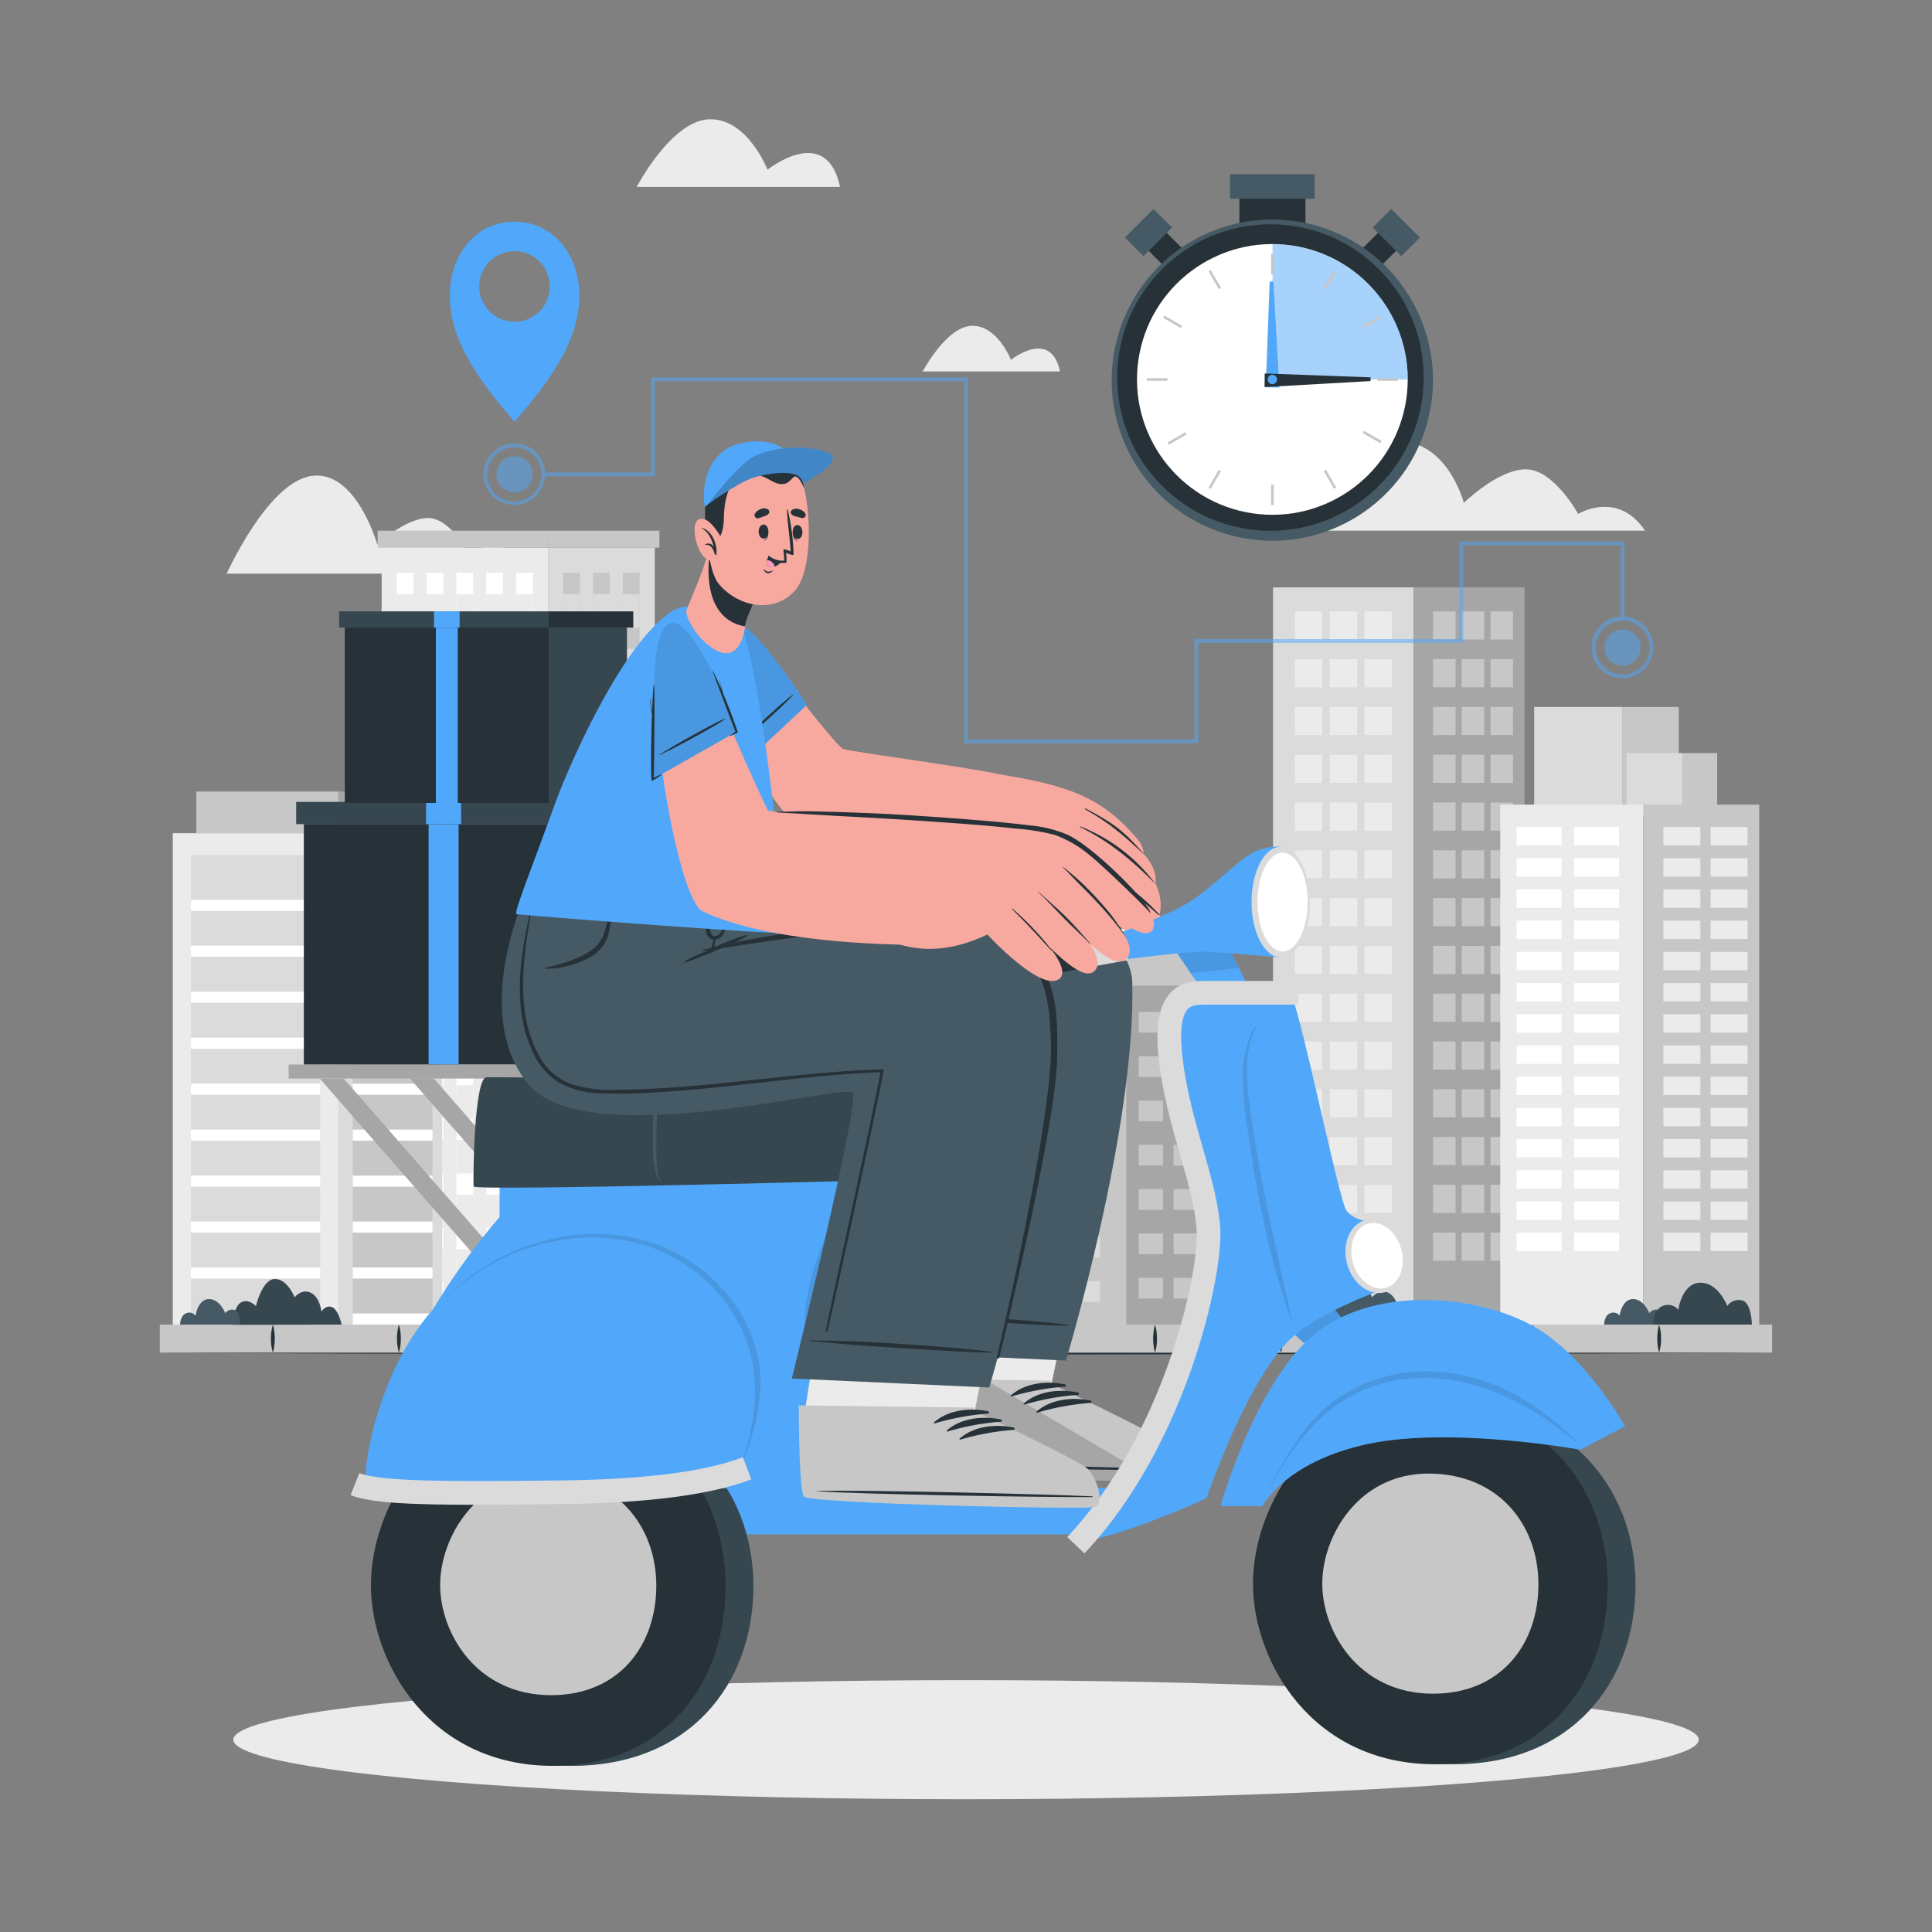 <svg xmlns="http://www.w3.org/2000/svg" viewBox="0 0 500 500"><rect x="0" y="0" width="500" height="500" fill="#808080" stroke="none"/><g id="freepik--background-complete--inject-23"><path d="M425.73,137.34h-85.6s8.49-23.19,21.55-23.19,17.16,16,17.16,16,8.81-8.69,16.05-8.69S408.42,133,408.42,133,418.65,126.77,425.73,137.34Z" style="fill:#ebebeb"></path><path d="M351,77.72H311s8.94-13,16-13,9.13,8.63,9.13,8.63,5-4,9.57-3.3S351,77.72,351,77.72Z" style="fill:#ebebeb"></path><path d="M136.58,148.46H58.67s10.67-23.82,22.08-25.31,16.88,17.7,16.88,17.7,7.36-6.78,13.15-6.78S121,143,121,143,132.61,136.88,136.58,148.46Z" style="fill:#ebebeb"></path><path d="M217.41,48.38H164.77s9-17.26,18.86-17.51,15,13.06,15,13.06S213.85,31.69,217.41,48.38Z" style="fill:#ebebeb"></path><path d="M274.33,96.13H238.81s6.1-11.65,12.72-11.81,10.1,8.81,10.1,8.81S271.93,84.87,274.33,96.13Z" style="fill:#ebebeb"></path><rect x="329.46" y="152.02" width="36.39" height="190.78" style="fill:#dbdbdb"></rect><rect x="335.11" y="158.22" width="7.07" height="7.28" style="fill:#ebebeb"></rect><rect x="344.16" y="158.22" width="7.07" height="7.28" style="fill:#ebebeb"></rect><rect x="335.11" y="170.59" width="7.07" height="7.28" style="fill:#ebebeb"></rect><rect x="344.16" y="170.59" width="7.07" height="7.28" style="fill:#ebebeb"></rect><rect x="335.11" y="182.96" width="7.07" height="7.28" style="fill:#ebebeb"></rect><rect x="344.16" y="182.96" width="7.07" height="7.28" style="fill:#ebebeb"></rect><rect x="335.11" y="195.32" width="7.07" height="7.28" style="fill:#ebebeb"></rect><rect x="344.16" y="195.32" width="7.07" height="7.28" style="fill:#ebebeb"></rect><rect x="335.11" y="207.69" width="7.07" height="7.28" style="fill:#ebebeb"></rect><rect x="344.16" y="207.69" width="7.07" height="7.28" style="fill:#ebebeb"></rect><rect x="335.11" y="220.06" width="7.07" height="7.28" style="fill:#ebebeb"></rect><rect x="344.16" y="220.06" width="7.07" height="7.28" style="fill:#ebebeb"></rect><rect x="335.11" y="232.43" width="7.07" height="7.28" style="fill:#ebebeb"></rect><rect x="344.16" y="232.43" width="7.07" height="7.28" style="fill:#ebebeb"></rect><rect x="335.11" y="244.79" width="7.07" height="7.28" style="fill:#ebebeb"></rect><rect x="344.16" y="244.79" width="7.07" height="7.28" style="fill:#ebebeb"></rect><rect x="335.11" y="257.16" width="7.07" height="7.28" style="fill:#ebebeb"></rect><rect x="344.16" y="257.16" width="7.07" height="7.28" style="fill:#ebebeb"></rect><rect x="335.11" y="269.53" width="7.07" height="7.28" style="fill:#ebebeb"></rect><rect x="344.16" y="269.53" width="7.07" height="7.28" style="fill:#ebebeb"></rect><rect x="335.11" y="281.89" width="7.07" height="7.28" style="fill:#ebebeb"></rect><rect x="344.16" y="281.89" width="7.07" height="7.28" style="fill:#ebebeb"></rect><rect x="335.11" y="294.26" width="7.07" height="7.28" style="fill:#ebebeb"></rect><rect x="344.16" y="294.26" width="7.07" height="7.28" style="fill:#ebebeb"></rect><rect x="335.11" y="306.63" width="7.07" height="7.28" style="fill:#ebebeb"></rect><rect x="344.16" y="306.63" width="7.07" height="7.28" style="fill:#ebebeb"></rect><rect x="335.11" y="319" width="7.07" height="7.28" style="fill:#ebebeb"></rect><rect x="353.13" y="319" width="7.07" height="7.28" transform="translate(713.33 645.28) rotate(180)" style="fill:#ebebeb"></rect><rect x="353.13" y="306.63" width="7.07" height="7.28" transform="translate(713.33 620.54) rotate(180)" style="fill:#ebebeb"></rect><rect x="353.13" y="294.26" width="7.07" height="7.28" transform="translate(713.33 595.81) rotate(180)" style="fill:#ebebeb"></rect><rect x="353.13" y="281.89" width="7.07" height="7.28" transform="translate(713.33 571.07) rotate(180)" style="fill:#ebebeb"></rect><rect x="353.13" y="269.53" width="7.07" height="7.28" transform="translate(713.33 546.34) rotate(180)" style="fill:#ebebeb"></rect><rect x="353.13" y="257.16" width="7.07" height="7.28" transform="translate(713.33 521.6) rotate(180)" style="fill:#ebebeb"></rect><rect x="353.13" y="244.79" width="7.07" height="7.28" transform="translate(713.33 496.87) rotate(180)" style="fill:#ebebeb"></rect><rect x="353.13" y="232.43" width="7.07" height="7.28" transform="translate(713.33 472.13) rotate(180)" style="fill:#ebebeb"></rect><rect x="353.13" y="220.06" width="7.07" height="7.28" transform="translate(713.33 447.4) rotate(180)" style="fill:#ebebeb"></rect><rect x="353.13" y="207.69" width="7.07" height="7.28" transform="translate(713.33 422.67) rotate(180)" style="fill:#ebebeb"></rect><rect x="353.13" y="195.32" width="7.07" height="7.28" transform="translate(713.33 397.93) rotate(180)" style="fill:#ebebeb"></rect><rect x="353.13" y="182.96" width="7.07" height="7.28" transform="translate(713.33 373.2) rotate(180)" style="fill:#ebebeb"></rect><rect x="353.13" y="170.59" width="7.07" height="7.28" transform="translate(713.33 348.46) rotate(180)" style="fill:#ebebeb"></rect><rect x="353.13" y="158.22" width="7.07" height="7.28" transform="translate(713.33 323.73) rotate(180)" style="fill:#ebebeb"></rect><rect x="344.16" y="319" width="7.07" height="7.28" style="fill:#ebebeb"></rect><rect x="365.85" y="152.02" width="28.69" height="190.78" style="fill:#a6a6a6"></rect><rect x="385.75" y="319" width="5.84" height="7.28" transform="translate(777.33 645.28) rotate(180)" style="fill:#c7c7c7"></rect><rect x="378.27" y="319" width="5.84" height="7.28" transform="translate(762.39 645.28) rotate(180)" style="fill:#c7c7c7"></rect><rect x="385.75" y="306.63" width="5.84" height="7.28" transform="translate(777.33 620.54) rotate(180)" style="fill:#c7c7c7"></rect><rect x="378.27" y="306.63" width="5.84" height="7.28" transform="translate(762.39 620.54) rotate(180)" style="fill:#c7c7c7"></rect><rect x="385.75" y="294.26" width="5.84" height="7.28" transform="translate(777.33 595.81) rotate(180)" style="fill:#c7c7c7"></rect><rect x="378.27" y="294.26" width="5.84" height="7.28" transform="translate(762.39 595.81) rotate(180)" style="fill:#c7c7c7"></rect><rect x="385.75" y="281.89" width="5.84" height="7.28" transform="translate(777.33 571.07) rotate(180)" style="fill:#c7c7c7"></rect><rect x="378.27" y="281.89" width="5.84" height="7.28" transform="translate(762.39 571.07) rotate(180)" style="fill:#c7c7c7"></rect><rect x="385.75" y="269.53" width="5.84" height="7.28" transform="translate(777.33 546.34) rotate(180)" style="fill:#c7c7c7"></rect><rect x="378.27" y="269.53" width="5.84" height="7.28" transform="translate(762.39 546.34) rotate(180)" style="fill:#c7c7c7"></rect><rect x="385.75" y="257.16" width="5.84" height="7.28" transform="translate(777.33 521.6) rotate(180)" style="fill:#c7c7c7"></rect><rect x="378.27" y="257.16" width="5.84" height="7.28" transform="translate(762.39 521.6) rotate(180)" style="fill:#c7c7c7"></rect><rect x="385.75" y="244.79" width="5.84" height="7.28" transform="translate(777.33 496.87) rotate(180)" style="fill:#c7c7c7"></rect><rect x="378.27" y="244.79" width="5.84" height="7.28" transform="translate(762.39 496.87) rotate(180)" style="fill:#c7c7c7"></rect><rect x="385.75" y="232.43" width="5.84" height="7.28" transform="translate(777.33 472.13) rotate(180)" style="fill:#c7c7c7"></rect><rect x="378.27" y="232.43" width="5.84" height="7.28" transform="translate(762.39 472.13) rotate(180)" style="fill:#c7c7c7"></rect><rect x="385.75" y="220.06" width="5.84" height="7.28" transform="translate(777.33 447.4) rotate(180)" style="fill:#c7c7c7"></rect><rect x="378.27" y="220.06" width="5.84" height="7.28" transform="translate(762.39 447.4) rotate(180)" style="fill:#c7c7c7"></rect><rect x="385.75" y="207.69" width="5.84" height="7.28" transform="translate(777.33 422.67) rotate(180)" style="fill:#c7c7c7"></rect><rect x="378.27" y="207.69" width="5.84" height="7.28" transform="translate(762.39 422.67) rotate(180)" style="fill:#c7c7c7"></rect><rect x="385.75" y="195.32" width="5.84" height="7.28" transform="translate(777.33 397.93) rotate(180)" style="fill:#c7c7c7"></rect><rect x="378.27" y="195.32" width="5.84" height="7.28" transform="translate(762.39 397.93) rotate(180)" style="fill:#c7c7c7"></rect><rect x="385.75" y="182.96" width="5.84" height="7.28" transform="translate(777.33 373.2) rotate(180)" style="fill:#c7c7c7"></rect><rect x="378.27" y="182.96" width="5.84" height="7.28" transform="translate(762.39 373.2) rotate(180)" style="fill:#c7c7c7"></rect><rect x="385.75" y="170.59" width="5.84" height="7.28" transform="translate(777.33 348.46) rotate(180)" style="fill:#c7c7c7"></rect><rect x="378.27" y="170.59" width="5.84" height="7.28" transform="translate(762.39 348.46) rotate(180)" style="fill:#c7c7c7"></rect><rect x="385.75" y="158.22" width="5.84" height="7.28" transform="translate(777.33 323.73) rotate(180)" style="fill:#c7c7c7"></rect><rect x="370.86" y="158.22" width="5.84" height="7.28" style="fill:#c7c7c7"></rect><rect x="370.86" y="170.59" width="5.84" height="7.28" style="fill:#c7c7c7"></rect><rect x="370.86" y="182.96" width="5.84" height="7.28" style="fill:#c7c7c7"></rect><rect x="370.86" y="195.32" width="5.84" height="7.28" style="fill:#c7c7c7"></rect><rect x="370.86" y="207.69" width="5.84" height="7.28" style="fill:#c7c7c7"></rect><rect x="370.86" y="220.06" width="5.84" height="7.28" style="fill:#c7c7c7"></rect><rect x="370.86" y="232.43" width="5.84" height="7.28" style="fill:#c7c7c7"></rect><rect x="370.86" y="244.79" width="5.84" height="7.28" style="fill:#c7c7c7"></rect><rect x="370.86" y="257.16" width="5.84" height="7.28" style="fill:#c7c7c7"></rect><rect x="370.86" y="269.53" width="5.84" height="7.28" style="fill:#c7c7c7"></rect><rect x="370.86" y="281.89" width="5.84" height="7.28" style="fill:#c7c7c7"></rect><rect x="370.86" y="294.26" width="5.84" height="7.28" style="fill:#c7c7c7"></rect><rect x="370.86" y="306.63" width="5.84" height="7.28" style="fill:#c7c7c7"></rect><rect x="370.86" y="319" width="5.84" height="7.28" style="fill:#c7c7c7"></rect><rect x="378.27" y="158.22" width="5.84" height="7.28" transform="translate(762.39 323.73) rotate(180)" style="fill:#c7c7c7"></rect><rect x="98.77" y="141.74" width="43.05" height="201.06" style="fill:#ebebeb"></rect><rect x="97.73" y="137.34" width="44.09" height="4.4" style="fill:#c7c7c7"></rect><rect x="102.66" y="148.23" width="4.36" height="194.58" style="fill:#fff"></rect><rect x="110.38" y="148.23" width="4.36" height="194.58" style="fill:#fff"></rect><rect x="118.11" y="148.23" width="4.36" height="194.58" style="fill:#fff"></rect><rect x="125.84" y="148.23" width="4.36" height="194.58" style="fill:#fff"></rect><rect x="133.56" y="148.23" width="4.36" height="194.58" style="fill:#fff"></rect><rect x="102.66" y="153.79" width="4.36" height="8.69" style="fill:#ebebeb"></rect><rect x="110.38" y="153.79" width="4.36" height="8.69" style="fill:#ebebeb"></rect><rect x="118.11" y="153.79" width="4.36" height="8.69" style="fill:#ebebeb"></rect><rect x="125.84" y="153.79" width="4.36" height="8.69" style="fill:#ebebeb"></rect><rect x="133.56" y="153.79" width="4.36" height="8.69" style="fill:#ebebeb"></rect><rect x="102.66" y="167.91" width="4.36" height="8.69" style="fill:#ebebeb"></rect><rect x="110.38" y="167.91" width="4.36" height="8.69" style="fill:#ebebeb"></rect><rect x="118.11" y="167.91" width="4.36" height="8.69" style="fill:#ebebeb"></rect><rect x="125.84" y="167.91" width="4.36" height="8.69" style="fill:#ebebeb"></rect><rect x="133.56" y="167.91" width="4.36" height="8.69" style="fill:#ebebeb"></rect><rect x="102.66" y="182.03" width="4.36" height="8.69" style="fill:#ebebeb"></rect><rect x="110.38" y="182.03" width="4.36" height="8.69" style="fill:#ebebeb"></rect><rect x="118.11" y="182.03" width="4.36" height="8.69" style="fill:#ebebeb"></rect><rect x="125.84" y="182.03" width="4.36" height="8.69" style="fill:#ebebeb"></rect><rect x="133.56" y="182.03" width="4.36" height="8.69" style="fill:#ebebeb"></rect><rect x="102.66" y="196.16" width="4.36" height="8.69" style="fill:#ebebeb"></rect><rect x="110.38" y="196.16" width="4.36" height="8.69" style="fill:#ebebeb"></rect><rect x="118.11" y="196.16" width="4.36" height="8.69" style="fill:#ebebeb"></rect><rect x="125.84" y="196.16" width="4.36" height="8.69" style="fill:#ebebeb"></rect><rect x="133.56" y="196.16" width="4.36" height="8.69" style="fill:#ebebeb"></rect><rect x="102.66" y="210.28" width="4.36" height="8.69" style="fill:#ebebeb"></rect><rect x="110.38" y="210.28" width="4.36" height="8.69" style="fill:#ebebeb"></rect><rect x="118.11" y="210.28" width="4.36" height="8.69" style="fill:#ebebeb"></rect><rect x="125.84" y="210.28" width="4.36" height="8.69" style="fill:#ebebeb"></rect><rect x="133.56" y="210.28" width="4.36" height="8.69" style="fill:#ebebeb"></rect><rect x="102.66" y="224.4" width="4.36" height="8.69" style="fill:#ebebeb"></rect><rect x="110.38" y="224.4" width="4.36" height="8.69" style="fill:#ebebeb"></rect><rect x="118.11" y="224.4" width="4.36" height="8.69" style="fill:#ebebeb"></rect><rect x="125.84" y="224.4" width="4.36" height="8.69" style="fill:#ebebeb"></rect><rect x="133.56" y="224.4" width="4.36" height="8.69" style="fill:#ebebeb"></rect><rect x="102.66" y="238.52" width="4.36" height="8.69" style="fill:#ebebeb"></rect><rect x="110.38" y="238.52" width="4.36" height="8.69" style="fill:#ebebeb"></rect><rect x="118.11" y="238.52" width="4.36" height="8.69" style="fill:#ebebeb"></rect><rect x="125.84" y="238.52" width="4.36" height="8.69" style="fill:#ebebeb"></rect><rect x="133.56" y="238.52" width="4.36" height="8.69" style="fill:#ebebeb"></rect><rect x="102.66" y="252.65" width="4.36" height="8.69" style="fill:#ebebeb"></rect><rect x="110.38" y="252.65" width="4.36" height="8.69" style="fill:#ebebeb"></rect><rect x="118.11" y="252.65" width="4.36" height="8.69" style="fill:#ebebeb"></rect><rect x="125.84" y="252.65" width="4.36" height="8.69" style="fill:#ebebeb"></rect><rect x="133.56" y="252.65" width="4.36" height="8.69" style="fill:#ebebeb"></rect><rect x="102.66" y="266.77" width="4.36" height="8.69" style="fill:#ebebeb"></rect><rect x="110.38" y="266.77" width="4.36" height="8.69" style="fill:#ebebeb"></rect><rect x="118.11" y="266.77" width="4.36" height="8.69" style="fill:#ebebeb"></rect><rect x="125.84" y="266.77" width="4.36" height="8.69" style="fill:#ebebeb"></rect><rect x="133.56" y="266.77" width="4.36" height="8.69" style="fill:#ebebeb"></rect><rect x="102.66" y="280.89" width="4.36" height="8.69" style="fill:#ebebeb"></rect><rect x="110.38" y="280.89" width="4.36" height="8.69" style="fill:#ebebeb"></rect><rect x="118.11" y="280.89" width="4.36" height="8.69" style="fill:#ebebeb"></rect><rect x="125.84" y="280.89" width="4.36" height="8.69" style="fill:#ebebeb"></rect><rect x="133.56" y="280.89" width="4.36" height="8.69" style="fill:#ebebeb"></rect><rect x="102.66" y="295.02" width="4.36" height="8.69" style="fill:#ebebeb"></rect><rect x="110.38" y="295.02" width="4.36" height="8.69" style="fill:#ebebeb"></rect><rect x="118.11" y="295.02" width="4.36" height="8.69" style="fill:#ebebeb"></rect><rect x="125.84" y="295.02" width="4.36" height="8.69" style="fill:#ebebeb"></rect><rect x="133.56" y="295.02" width="4.36" height="8.69" style="fill:#ebebeb"></rect><rect x="102.66" y="309.14" width="4.36" height="8.69" style="fill:#ebebeb"></rect><rect x="110.38" y="309.14" width="4.36" height="8.69" style="fill:#ebebeb"></rect><rect x="118.11" y="309.14" width="4.36" height="8.69" style="fill:#ebebeb"></rect><rect x="125.84" y="309.14" width="4.36" height="8.69" style="fill:#ebebeb"></rect><rect x="133.56" y="309.14" width="4.36" height="8.69" style="fill:#ebebeb"></rect><rect x="102.66" y="323.26" width="4.36" height="8.69" style="fill:#ebebeb"></rect><rect x="110.38" y="323.26" width="4.36" height="8.69" style="fill:#ebebeb"></rect><rect x="118.11" y="323.26" width="4.36" height="8.69" style="fill:#ebebeb"></rect><rect x="125.84" y="323.26" width="4.36" height="8.69" style="fill:#ebebeb"></rect><rect x="133.56" y="323.26" width="4.36" height="8.69" style="fill:#ebebeb"></rect><rect x="102.66" y="337.38" width="4.36" height="5.42" style="fill:#ebebeb"></rect><rect x="110.38" y="337.38" width="4.36" height="5.42" style="fill:#ebebeb"></rect><rect x="118.11" y="337.38" width="4.36" height="5.42" style="fill:#ebebeb"></rect><rect x="125.84" y="337.38" width="4.36" height="5.42" style="fill:#ebebeb"></rect><rect x="133.56" y="337.38" width="4.36" height="5.42" style="fill:#ebebeb"></rect><rect x="141.82" y="141.74" width="27.64" height="201.06" style="fill:#dbdbdb"></rect><rect x="141.82" y="137.34" width="28.84" height="4.4" style="fill:#c7c7c7"></rect><rect x="145.71" y="148.23" width="4.36" height="194.58" style="fill:#c7c7c7"></rect><rect x="153.44" y="148.23" width="4.36" height="194.58" style="fill:#c7c7c7"></rect><rect x="161.17" y="148.23" width="4.36" height="194.58" style="fill:#c7c7c7"></rect><rect x="145.71" y="153.79" width="4.36" height="8.69" style="fill:#dbdbdb"></rect><rect x="153.44" y="153.79" width="4.36" height="8.69" style="fill:#dbdbdb"></rect><rect x="161.17" y="153.79" width="4.36" height="8.69" style="fill:#dbdbdb"></rect><rect x="145.71" y="167.91" width="4.36" height="8.69" style="fill:#dbdbdb"></rect><rect x="153.44" y="167.91" width="4.36" height="8.69" style="fill:#dbdbdb"></rect><rect x="161.17" y="167.91" width="4.36" height="8.69" style="fill:#dbdbdb"></rect><rect x="145.71" y="182.03" width="4.36" height="8.69" style="fill:#dbdbdb"></rect><rect x="153.44" y="182.03" width="4.36" height="8.69" style="fill:#dbdbdb"></rect><rect x="161.17" y="182.03" width="4.36" height="8.69" style="fill:#dbdbdb"></rect><rect x="145.71" y="196.16" width="4.36" height="8.69" style="fill:#dbdbdb"></rect><rect x="153.44" y="196.16" width="4.36" height="8.69" style="fill:#dbdbdb"></rect><rect x="161.17" y="196.16" width="4.36" height="8.69" style="fill:#dbdbdb"></rect><rect x="145.71" y="210.28" width="4.36" height="8.69" style="fill:#dbdbdb"></rect><rect x="153.44" y="210.28" width="4.36" height="8.69" style="fill:#dbdbdb"></rect><rect x="161.17" y="210.28" width="4.36" height="8.69" style="fill:#dbdbdb"></rect><rect x="145.71" y="224.4" width="4.36" height="8.69" style="fill:#dbdbdb"></rect><rect x="153.44" y="224.4" width="4.36" height="8.69" style="fill:#dbdbdb"></rect><rect x="161.17" y="224.4" width="4.36" height="8.69" style="fill:#dbdbdb"></rect><rect x="145.71" y="238.52" width="4.36" height="8.69" style="fill:#dbdbdb"></rect><rect x="153.44" y="238.52" width="4.36" height="8.69" style="fill:#dbdbdb"></rect><rect x="161.17" y="238.52" width="4.36" height="8.69" style="fill:#dbdbdb"></rect><rect x="145.71" y="252.65" width="4.36" height="8.69" style="fill:#dbdbdb"></rect><rect x="153.44" y="252.65" width="4.36" height="8.69" style="fill:#dbdbdb"></rect><rect x="161.17" y="252.65" width="4.36" height="8.69" style="fill:#dbdbdb"></rect><rect x="145.71" y="266.77" width="4.36" height="8.69" style="fill:#dbdbdb"></rect><rect x="153.44" y="266.77" width="4.36" height="8.69" style="fill:#dbdbdb"></rect><rect x="161.17" y="266.77" width="4.36" height="8.69" style="fill:#dbdbdb"></rect><rect x="145.71" y="280.89" width="4.36" height="8.69" style="fill:#dbdbdb"></rect><rect x="153.44" y="280.89" width="4.36" height="8.69" style="fill:#dbdbdb"></rect><rect x="161.17" y="280.89" width="4.36" height="8.69" style="fill:#dbdbdb"></rect><rect x="145.71" y="295.02" width="4.36" height="8.69" style="fill:#dbdbdb"></rect><rect x="153.44" y="295.02" width="4.36" height="8.69" style="fill:#dbdbdb"></rect><rect x="161.17" y="295.02" width="4.36" height="8.69" style="fill:#dbdbdb"></rect><rect x="145.71" y="309.14" width="4.36" height="8.69" style="fill:#dbdbdb"></rect><rect x="153.44" y="309.14" width="4.36" height="8.69" style="fill:#dbdbdb"></rect><rect x="161.17" y="309.14" width="4.36" height="8.69" style="fill:#dbdbdb"></rect><rect x="145.71" y="323.26" width="4.36" height="8.69" style="fill:#dbdbdb"></rect><rect x="153.44" y="323.26" width="4.36" height="8.69" style="fill:#dbdbdb"></rect><rect x="161.17" y="323.26" width="4.36" height="8.69" style="fill:#dbdbdb"></rect><rect x="145.71" y="337.38" width="4.36" height="5.42" style="fill:#dbdbdb"></rect><rect x="153.44" y="337.38" width="4.36" height="5.42" style="fill:#dbdbdb"></rect><rect x="161.17" y="337.38" width="4.36" height="5.42" style="fill:#dbdbdb"></rect><rect x="44.72" y="215.63" width="42.87" height="127.17" style="fill:#ebebeb"></rect><rect x="50.81" y="204.85" width="36.77" height="10.78" style="fill:#c7c7c7"></rect><rect x="49.42" y="221.26" width="33.47" height="121.54" style="fill:#dbdbdb"></rect><rect x="49.42" y="232.86" width="33.47" height="2.87" style="fill:#fff"></rect><rect x="49.42" y="244.75" width="33.47" height="2.87" style="fill:#fff"></rect><rect x="49.42" y="256.65" width="33.47" height="2.87" style="fill:#fff"></rect><rect x="49.42" y="268.55" width="33.47" height="2.87" style="fill:#fff"></rect><rect x="49.42" y="280.44" width="33.47" height="2.87" style="fill:#fff"></rect><rect x="49.42" y="292.34" width="33.47" height="2.87" style="fill:#fff"></rect><rect x="49.42" y="304.24" width="33.47" height="2.87" style="fill:#fff"></rect><rect x="49.42" y="316.13" width="33.47" height="2.87" style="fill:#fff"></rect><rect x="49.42" y="328.03" width="33.47" height="2.87" style="fill:#fff"></rect><rect x="49.42" y="339.93" width="33.47" height="2.87" style="fill:#fff"></rect><rect x="87.59" y="215.63" width="26.85" height="127.17" style="fill:#dbdbdb"></rect><rect x="87.59" y="204.85" width="22.82" height="10.78" style="fill:#a6a6a6"></rect><rect x="91.29" y="221.26" width="20.65" height="121.54" style="fill:#c7c7c7"></rect><rect x="91.29" y="232.86" width="20.65" height="2.87" style="fill:#fff"></rect><rect x="91.29" y="244.75" width="20.65" height="2.87" style="fill:#fff"></rect><rect x="91.29" y="256.65" width="20.65" height="2.87" style="fill:#fff"></rect><rect x="91.29" y="268.55" width="20.65" height="2.87" style="fill:#fff"></rect><rect x="91.29" y="280.44" width="20.65" height="2.87" style="fill:#fff"></rect><rect x="91.29" y="292.34" width="20.65" height="2.87" style="fill:#fff"></rect><rect x="91.29" y="304.24" width="20.65" height="2.87" style="fill:#fff"></rect><rect x="91.29" y="316.13" width="20.65" height="2.87" style="fill:#fff"></rect><rect x="91.29" y="328.03" width="20.65" height="2.87" style="fill:#fff"></rect><rect x="91.29" y="339.93" width="20.65" height="2.87" style="fill:#fff"></rect><rect x="163.14" y="268.35" width="33.14" height="74.45" style="fill:#dbdbdb"></rect><rect x="168.35" y="274.8" width="5.86" height="4.56" style="fill:#c7c7c7"></rect><rect x="168.35" y="284.54" width="5.86" height="4.56" style="fill:#c7c7c7"></rect><rect x="168.35" y="294.28" width="5.86" height="4.56" style="fill:#c7c7c7"></rect><rect x="168.35" y="304.02" width="5.86" height="4.56" style="fill:#c7c7c7"></rect><rect x="168.35" y="313.77" width="5.86" height="4.56" style="fill:#c7c7c7"></rect><rect x="168.35" y="323.51" width="5.86" height="4.56" style="fill:#c7c7c7"></rect><rect x="168.35" y="333.25" width="5.86" height="4.56" style="fill:#c7c7c7"></rect><rect x="176.79" y="274.8" width="5.87" height="4.56" style="fill:#c7c7c7"></rect><rect x="176.79" y="284.54" width="5.87" height="4.56" style="fill:#c7c7c7"></rect><rect x="176.79" y="294.28" width="5.87" height="4.56" style="fill:#c7c7c7"></rect><rect x="176.79" y="304.02" width="5.87" height="4.56" style="fill:#c7c7c7"></rect><rect x="176.79" y="313.77" width="5.87" height="4.56" style="fill:#c7c7c7"></rect><rect x="176.79" y="323.51" width="5.87" height="4.56" style="fill:#c7c7c7"></rect><rect x="176.79" y="333.25" width="5.87" height="4.56" style="fill:#c7c7c7"></rect><rect x="185.21" y="274.8" width="5.87" height="4.56" style="fill:#c7c7c7"></rect><rect x="185.21" y="284.54" width="5.87" height="4.56" style="fill:#c7c7c7"></rect><rect x="185.21" y="294.28" width="5.87" height="4.56" style="fill:#c7c7c7"></rect><rect x="185.21" y="304.02" width="5.87" height="4.56" style="fill:#c7c7c7"></rect><rect x="185.21" y="313.77" width="5.87" height="4.56" style="fill:#c7c7c7"></rect><rect x="185.21" y="323.51" width="5.87" height="4.56" style="fill:#c7c7c7"></rect><rect x="185.21" y="333.25" width="5.87" height="4.56" style="fill:#c7c7c7"></rect><rect x="196.28" y="268.35" width="23.25" height="74.45" style="fill:#a6a6a6"></rect><rect x="212.38" y="332.52" width="4.77" height="4.56" transform="translate(429.54 669.61) rotate(180)" style="fill:#c7c7c7"></rect><rect x="212.38" y="322.78" width="4.77" height="4.56" transform="translate(429.54 650.12) rotate(180)" style="fill:#c7c7c7"></rect><rect x="212.38" y="313.04" width="4.77" height="4.56" transform="translate(429.54 630.64) rotate(180)" style="fill:#c7c7c7"></rect><rect x="212.38" y="303.3" width="4.77" height="4.56" transform="translate(429.54 611.15) rotate(180)" style="fill:#c7c7c7"></rect><rect x="212.38" y="293.55" width="4.77" height="4.56" transform="translate(429.54 591.67) rotate(180)" style="fill:#c7c7c7"></rect><rect x="212.38" y="283.81" width="4.77" height="4.56" transform="translate(429.54 572.18) rotate(180)" style="fill:#c7c7c7"></rect><rect x="212.38" y="274.07" width="4.77" height="4.56" transform="translate(429.54 552.7) rotate(180)" style="fill:#c7c7c7"></rect><rect x="205.51" y="332.52" width="4.77" height="4.56" transform="translate(415.8 669.61) rotate(180)" style="fill:#c7c7c7"></rect><rect x="205.51" y="322.78" width="4.77" height="4.56" transform="translate(415.8 650.12) rotate(180)" style="fill:#c7c7c7"></rect><rect x="205.51" y="313.04" width="4.77" height="4.56" transform="translate(415.8 630.64) rotate(180)" style="fill:#c7c7c7"></rect><rect x="205.51" y="303.3" width="4.77" height="4.56" transform="translate(415.8 611.15) rotate(180)" style="fill:#c7c7c7"></rect><rect x="205.51" y="293.55" width="4.77" height="4.56" transform="translate(415.8 591.67) rotate(180)" style="fill:#c7c7c7"></rect><rect x="205.51" y="283.81" width="4.77" height="4.56" transform="translate(415.8 572.18) rotate(180)" style="fill:#c7c7c7"></rect><rect x="205.51" y="274.07" width="4.77" height="4.56" transform="translate(415.8 552.7) rotate(180)" style="fill:#c7c7c7"></rect><rect x="198.66" y="332.52" width="4.77" height="4.56" transform="translate(402.1 669.61) rotate(180)" style="fill:#c7c7c7"></rect><rect x="198.66" y="322.78" width="4.77" height="4.56" transform="translate(402.1 650.12) rotate(180)" style="fill:#c7c7c7"></rect><rect x="198.66" y="313.04" width="4.77" height="4.56" transform="translate(402.1 630.64) rotate(180)" style="fill:#c7c7c7"></rect><rect x="198.66" y="303.3" width="4.77" height="4.56" transform="translate(402.1 611.15) rotate(180)" style="fill:#c7c7c7"></rect><rect x="198.66" y="293.55" width="4.77" height="4.56" transform="translate(402.1 591.67) rotate(180)" style="fill:#c7c7c7"></rect><rect x="198.66" y="283.81" width="4.77" height="4.56" transform="translate(402.1 572.18) rotate(180)" style="fill:#c7c7c7"></rect><rect x="198.66" y="274.07" width="4.77" height="4.56" transform="translate(402.1 552.7) rotate(180)" style="fill:#c7c7c7"></rect><rect x="397.04" y="182.96" width="22.9" height="27.05" style="fill:#dbdbdb"></rect><rect x="419.94" y="182.96" width="14.52" height="28.04" style="fill:#c7c7c7"></rect><rect x="421.01" y="194.9" width="14.41" height="16.1" style="fill:#dbdbdb"></rect><rect x="435.42" y="194.9" width="8.99" height="16.1" style="fill:#c7c7c7"></rect><rect x="388.26" y="208.24" width="37.02" height="134.56" style="fill:#ebebeb"></rect><rect x="392.49" y="214.03" width="11.64" height="4.76" style="fill:#fff"></rect><rect x="407.38" y="214.03" width="11.64" height="4.76" style="fill:#fff"></rect><rect x="392.49" y="222.11" width="11.64" height="4.76" style="fill:#fff"></rect><rect x="407.38" y="222.11" width="11.64" height="4.76" style="fill:#fff"></rect><rect x="392.49" y="230.18" width="11.64" height="4.76" style="fill:#fff"></rect><rect x="407.38" y="230.18" width="11.64" height="4.76" style="fill:#fff"></rect><rect x="392.49" y="238.26" width="11.64" height="4.76" style="fill:#fff"></rect><rect x="407.38" y="238.26" width="11.64" height="4.76" style="fill:#fff"></rect><rect x="392.49" y="246.33" width="11.64" height="4.76" style="fill:#fff"></rect><rect x="407.38" y="246.33" width="11.64" height="4.76" style="fill:#fff"></rect><rect x="392.49" y="254.41" width="11.64" height="4.76" style="fill:#fff"></rect><rect x="407.38" y="254.41" width="11.64" height="4.76" style="fill:#fff"></rect><rect x="392.49" y="262.49" width="11.64" height="4.76" style="fill:#fff"></rect><rect x="407.38" y="262.49" width="11.64" height="4.76" style="fill:#fff"></rect><rect x="392.49" y="270.56" width="11.64" height="4.76" style="fill:#fff"></rect><rect x="407.38" y="270.56" width="11.64" height="4.76" style="fill:#fff"></rect><rect x="392.49" y="278.64" width="11.64" height="4.76" style="fill:#fff"></rect><rect x="407.38" y="278.64" width="11.64" height="4.76" style="fill:#fff"></rect><rect x="392.49" y="286.72" width="11.64" height="4.76" style="fill:#fff"></rect><rect x="407.38" y="286.72" width="11.64" height="4.76" style="fill:#fff"></rect><rect x="392.49" y="294.79" width="11.64" height="4.76" style="fill:#fff"></rect><rect x="407.38" y="294.79" width="11.64" height="4.76" style="fill:#fff"></rect><rect x="392.49" y="302.87" width="11.64" height="4.76" style="fill:#fff"></rect><rect x="407.38" y="302.87" width="11.64" height="4.76" style="fill:#fff"></rect><rect x="392.49" y="310.95" width="11.64" height="4.76" style="fill:#fff"></rect><rect x="407.38" y="310.95" width="11.64" height="4.76" style="fill:#fff"></rect><rect x="392.49" y="319.02" width="11.64" height="4.76" style="fill:#fff"></rect><rect x="407.38" y="319.02" width="11.64" height="4.76" style="fill:#fff"></rect><rect x="425.28" y="208.24" width="30" height="134.56" style="fill:#c7c7c7"></rect><rect x="442.72" y="319.02" width="9.56" height="4.76" transform="translate(894.99 642.8) rotate(180)" style="fill:#ebebeb"></rect><rect x="430.49" y="319.02" width="9.56" height="4.76" transform="translate(870.54 642.8) rotate(180)" style="fill:#ebebeb"></rect><rect x="442.72" y="310.95" width="9.56" height="4.76" transform="translate(894.99 626.65) rotate(180)" style="fill:#ebebeb"></rect><rect x="430.49" y="310.95" width="9.56" height="4.76" transform="translate(870.54 626.65) rotate(180)" style="fill:#ebebeb"></rect><rect x="442.72" y="302.87" width="9.56" height="4.76" transform="translate(894.99 610.5) rotate(180)" style="fill:#ebebeb"></rect><rect x="430.49" y="302.87" width="9.56" height="4.76" transform="translate(870.54 610.5) rotate(180)" style="fill:#ebebeb"></rect><rect x="442.72" y="294.79" width="9.56" height="4.76" transform="translate(894.99 594.34) rotate(180)" style="fill:#ebebeb"></rect><rect x="430.49" y="294.79" width="9.56" height="4.76" transform="translate(870.54 594.34) rotate(180)" style="fill:#ebebeb"></rect><rect x="442.72" y="286.72" width="9.56" height="4.76" transform="translate(894.99 578.19) rotate(180)" style="fill:#ebebeb"></rect><rect x="430.49" y="286.72" width="9.56" height="4.76" transform="translate(870.54 578.19) rotate(180)" style="fill:#ebebeb"></rect><rect x="442.72" y="278.64" width="9.56" height="4.76" transform="translate(894.99 562.04) rotate(180)" style="fill:#ebebeb"></rect><rect x="430.49" y="278.64" width="9.56" height="4.76" transform="translate(870.54 562.04) rotate(180)" style="fill:#ebebeb"></rect><rect x="442.72" y="270.56" width="9.56" height="4.76" transform="translate(894.99 545.89) rotate(180)" style="fill:#ebebeb"></rect><rect x="430.49" y="270.56" width="9.56" height="4.76" transform="translate(870.54 545.89) rotate(180)" style="fill:#ebebeb"></rect><rect x="442.72" y="262.49" width="9.56" height="4.76" transform="translate(894.99 529.73) rotate(180)" style="fill:#ebebeb"></rect><rect x="430.49" y="262.49" width="9.56" height="4.76" transform="translate(870.54 529.73) rotate(180)" style="fill:#ebebeb"></rect><rect x="442.72" y="254.41" width="9.56" height="4.76" transform="translate(894.99 513.58) rotate(180)" style="fill:#ebebeb"></rect><rect x="430.49" y="254.41" width="9.56" height="4.76" transform="translate(870.54 513.58) rotate(180)" style="fill:#ebebeb"></rect><rect x="442.72" y="246.33" width="9.56" height="4.76" transform="translate(894.99 497.43) rotate(180)" style="fill:#ebebeb"></rect><rect x="430.49" y="246.33" width="9.56" height="4.76" transform="translate(870.54 497.43) rotate(180)" style="fill:#ebebeb"></rect><rect x="442.72" y="238.26" width="9.56" height="4.76" transform="translate(894.99 481.27) rotate(180)" style="fill:#ebebeb"></rect><rect x="430.49" y="238.26" width="9.56" height="4.76" transform="translate(870.54 481.27) rotate(180)" style="fill:#ebebeb"></rect><rect x="442.72" y="230.18" width="9.56" height="4.76" transform="translate(894.99 465.12) rotate(180)" style="fill:#ebebeb"></rect><rect x="430.49" y="230.18" width="9.56" height="4.76" transform="translate(870.54 465.12) rotate(180)" style="fill:#ebebeb"></rect><rect x="442.72" y="222.11" width="9.56" height="4.76" transform="translate(894.99 448.97) rotate(180)" style="fill:#ebebeb"></rect><rect x="430.49" y="222.11" width="9.56" height="4.76" transform="translate(870.54 448.97) rotate(180)" style="fill:#ebebeb"></rect><rect x="442.72" y="214.03" width="9.56" height="4.76" transform="translate(894.99 432.81) rotate(180)" style="fill:#ebebeb"></rect><rect x="430.49" y="214.03" width="9.56" height="4.76" transform="translate(870.54 432.81) rotate(180)" style="fill:#ebebeb"></rect><rect x="247.88" y="255.12" width="43.67" height="87.68" style="fill:#c7c7c7"></rect><rect x="254.75" y="262.71" width="7.73" height="5.37" style="fill:#dbdbdb"></rect><rect x="254.75" y="274.19" width="7.73" height="5.37" style="fill:#dbdbdb"></rect><rect x="254.75" y="285.66" width="7.73" height="5.37" style="fill:#dbdbdb"></rect><rect x="254.75" y="297.13" width="7.73" height="5.37" style="fill:#dbdbdb"></rect><rect x="254.75" y="308.61" width="7.73" height="5.37" style="fill:#dbdbdb"></rect><rect x="254.75" y="320.08" width="7.73" height="5.37" style="fill:#dbdbdb"></rect><rect x="254.75" y="331.55" width="7.73" height="5.37" style="fill:#dbdbdb"></rect><rect x="265.87" y="262.71" width="7.73" height="5.37" style="fill:#dbdbdb"></rect><rect x="265.87" y="274.19" width="7.73" height="5.37" style="fill:#dbdbdb"></rect><rect x="265.87" y="285.66" width="7.73" height="5.37" style="fill:#dbdbdb"></rect><rect x="265.87" y="297.13" width="7.73" height="5.37" style="fill:#dbdbdb"></rect><rect x="265.87" y="308.61" width="7.73" height="5.37" style="fill:#dbdbdb"></rect><rect x="265.87" y="320.08" width="7.73" height="5.37" style="fill:#dbdbdb"></rect><rect x="265.87" y="331.55" width="7.73" height="5.37" style="fill:#dbdbdb"></rect><rect x="276.96" y="262.71" width="7.73" height="5.37" style="fill:#dbdbdb"></rect><rect x="276.96" y="274.19" width="7.73" height="5.37" style="fill:#dbdbdb"></rect><rect x="276.96" y="285.66" width="7.73" height="5.37" style="fill:#dbdbdb"></rect><rect x="276.96" y="297.13" width="7.73" height="5.37" style="fill:#dbdbdb"></rect><rect x="276.96" y="308.61" width="7.73" height="5.37" style="fill:#dbdbdb"></rect><rect x="276.96" y="320.08" width="7.73" height="5.37" style="fill:#dbdbdb"></rect><rect x="276.96" y="331.55" width="7.73" height="5.37" style="fill:#dbdbdb"></rect><rect x="262.48" y="245.99" width="29.07" height="9.14" style="fill:#dbdbdb"></rect><rect x="273.12" y="240.33" width="18.43" height="5.66" style="fill:#ebebeb"></rect><rect x="291.55" y="255.12" width="30.64" height="87.68" style="fill:#a6a6a6"></rect><rect x="312.76" y="330.7" width="6.29" height="5.37" transform="translate(631.82 666.77) rotate(180)" style="fill:#c7c7c7"></rect><rect x="312.76" y="319.22" width="6.29" height="5.37" transform="translate(631.82 643.82) rotate(180)" style="fill:#c7c7c7"></rect><rect x="312.76" y="307.75" width="6.29" height="5.37" transform="translate(631.82 620.87) rotate(180)" style="fill:#c7c7c7"></rect><rect x="312.76" y="296.28" width="6.29" height="5.37" transform="translate(631.82 597.92) rotate(180)" style="fill:#c7c7c7"></rect><rect x="312.76" y="284.8" width="6.29" height="5.37" transform="translate(631.82 574.98) rotate(180)" style="fill:#c7c7c7"></rect><rect x="312.76" y="273.33" width="6.29" height="5.37" transform="translate(631.82 552.03) rotate(180)" style="fill:#c7c7c7"></rect><rect x="312.76" y="261.85" width="6.29" height="5.37" transform="translate(631.82 529.08) rotate(180)" style="fill:#c7c7c7"></rect><rect x="303.71" y="330.7" width="6.29" height="5.37" transform="translate(613.72 666.77) rotate(180)" style="fill:#c7c7c7"></rect><rect x="303.71" y="319.22" width="6.29" height="5.37" transform="translate(613.72 643.82) rotate(180)" style="fill:#c7c7c7"></rect><rect x="303.71" y="307.75" width="6.29" height="5.37" transform="translate(613.72 620.87) rotate(180)" style="fill:#c7c7c7"></rect><rect x="303.71" y="296.28" width="6.29" height="5.37" transform="translate(613.72 597.92) rotate(180)" style="fill:#c7c7c7"></rect><rect x="303.71" y="284.8" width="6.29" height="5.37" transform="translate(613.72 574.98) rotate(180)" style="fill:#c7c7c7"></rect><rect x="303.71" y="273.33" width="6.29" height="5.37" transform="translate(613.72 552.03) rotate(180)" style="fill:#c7c7c7"></rect><rect x="303.71" y="261.85" width="6.29" height="5.37" transform="translate(613.72 529.08) rotate(180)" style="fill:#c7c7c7"></rect><rect x="294.69" y="330.7" width="6.29" height="5.37" transform="translate(595.67 666.77) rotate(180)" style="fill:#c7c7c7"></rect><rect x="294.69" y="319.22" width="6.29" height="5.37" transform="translate(595.67 643.82) rotate(180)" style="fill:#c7c7c7"></rect><rect x="294.69" y="307.75" width="6.29" height="5.37" transform="translate(595.67 620.87) rotate(180)" style="fill:#c7c7c7"></rect><rect x="294.69" y="296.28" width="6.29" height="5.37" transform="translate(595.67 597.92) rotate(180)" style="fill:#c7c7c7"></rect><rect x="294.69" y="284.8" width="6.29" height="5.37" transform="translate(595.67 574.98) rotate(180)" style="fill:#c7c7c7"></rect><rect x="294.69" y="273.33" width="6.29" height="5.37" transform="translate(595.67 552.03) rotate(180)" style="fill:#c7c7c7"></rect><rect x="294.69" y="261.85" width="6.29" height="5.37" transform="translate(595.67 529.08) rotate(180)" style="fill:#c7c7c7"></rect><rect x="291.55" y="245.99" width="26" height="9.14" style="fill:#c7c7c7"></rect><rect x="291.55" y="240.33" width="14.09" height="5.66" style="fill:#dbdbdb"></rect></g><g id="freepik--Shadow--inject-23"><ellipse cx="250" cy="450.23" rx="189.62" ry="15.41" style="fill:#ebebeb"></ellipse></g><g id="freepik--Floor--inject-23"><polygon points="39.11 350.07 91.83 349.83 144.56 349.74 250 349.57 355.44 349.74 408.17 349.82 460.89 350.07 408.17 350.31 355.44 350.4 250 350.57 144.56 350.4 91.83 350.31 39.11 350.07" style="fill:#263238"></polygon><rect x="41.36" y="342.8" width="417.27" height="7.27" style="fill:#c7c7c7"></rect><path d="M70.62,342.8a13.73,13.73,0,0,1,0,7.27,12,12,0,0,1-.5-3.63A12.3,12.3,0,0,1,70.62,342.8Z" style="fill:#263238"></path><path d="M103.23,342.8a12.3,12.3,0,0,1,.5,3.64,12,12,0,0,1-.5,3.63,13.73,13.73,0,0,1,0-7.27Z" style="fill:#263238"></path><path d="M135.85,342.8a13.73,13.73,0,0,1,0,7.27,12,12,0,0,1-.5-3.63A12.3,12.3,0,0,1,135.85,342.8Z" style="fill:#263238"></path><path d="M168.46,342.8a12.3,12.3,0,0,1,.5,3.64,12,12,0,0,1-.5,3.63,13.73,13.73,0,0,1,0-7.27Z" style="fill:#263238"></path><path d="M201.08,342.8a13.73,13.73,0,0,1,0,7.27,12,12,0,0,1-.5-3.63A12.3,12.3,0,0,1,201.08,342.8Z" style="fill:#263238"></path><path d="M233.69,342.8a12.3,12.3,0,0,1,.5,3.64,12,12,0,0,1-.5,3.63,13.73,13.73,0,0,1,0-7.27Z" style="fill:#263238"></path><path d="M266.31,342.8a13.73,13.73,0,0,1,0,7.27,12,12,0,0,1-.5-3.63A12.3,12.3,0,0,1,266.31,342.8Z" style="fill:#263238"></path><path d="M298.92,342.8a12.3,12.3,0,0,1,.5,3.64,12,12,0,0,1-.5,3.63,13.73,13.73,0,0,1,0-7.27Z" style="fill:#263238"></path><path d="M331.54,342.8a13.73,13.73,0,0,1,0,7.27,12,12,0,0,1-.5-3.63A12.3,12.3,0,0,1,331.54,342.8Z" style="fill:#263238"></path><path d="M364.15,342.8a12.3,12.3,0,0,1,.5,3.64,12,12,0,0,1-.5,3.63,13.73,13.73,0,0,1,0-7.27Z" style="fill:#263238"></path><path d="M396.77,342.8a13.73,13.73,0,0,1,0,7.27,12,12,0,0,1-.5-3.63A12.3,12.3,0,0,1,396.77,342.8Z" style="fill:#263238"></path><path d="M429.38,342.8a12.3,12.3,0,0,1,.5,3.64,12,12,0,0,1-.5,3.63,13.73,13.73,0,0,1,0-7.27Z" style="fill:#263238"></path></g><g id="freepik--Plants--inject-23"><path d="M88.42,342.8s-.84-3.93-2.52-4.53-2.71,1.16-2.71,1.16-.39-3.76-2.78-4.88-4.17,1.18-4.17,1.18S74.41,331,71.14,331s-4.91,7-4.91,7-1.93-2.07-3.91-.9-2,5.77-2,5.77Z" style="fill:#37474f"></path><path d="M367.26,342.8s-.84-3.93-2.52-4.53-2.7,1.16-2.7,1.16-.4-3.76-2.78-4.88-4.17,1.18-4.17,1.18S353.26,331,350,331s-4.92,7-4.92,7-1.92-2.07-3.9-.9-2,5.77-2,5.77Z" style="fill:#455a64"></path><path d="M162.7,342.8H133.15s1-4.16,2.93-4.46A2.91,2.91,0,0,1,139,340s-.09-5.81,3.57-6.8,6.72,4.14,6.72,4.14,2.3-2.93,5.42-2.74,3.93,5,3.93,5S161.44,337.93,162.7,342.8Z" style="fill:#37474f"></path><path d="M62.16,342.8H46.61s0-2.31,1.56-2.93a2.09,2.09,0,0,1,2.44.59s.62-4.26,3.47-4.26,4.22,3.67,4.22,3.67a2.18,2.18,0,0,1,2.22-.9C62.1,339.17,62.16,342.8,62.16,342.8Z" style="fill:#455a64"></path><path d="M174.9,342.8H159.35s0-2.31,1.56-2.93a2.09,2.09,0,0,1,2.44.59s.63-4.26,3.48-4.26,4.21,3.67,4.21,3.67a2.18,2.18,0,0,1,2.22-.9C174.84,339.17,174.9,342.8,174.9,342.8Z" style="fill:#455a64"></path><path d="M430.7,342.8H415.15s0-2.31,1.56-2.93a2.09,2.09,0,0,1,2.44.59s.62-4.26,3.47-4.26,4.22,3.67,4.22,3.67a2.17,2.17,0,0,1,2.22-.9C430.64,339.17,430.7,342.8,430.7,342.8Z" style="fill:#455a64"></path><path d="M453.39,342.8H427.75s.06-3.82,2.58-4.83a3.44,3.44,0,0,1,4,1s1-7,5.73-7S447,338,447,338a3.6,3.6,0,0,1,3.66-1.49C453.29,336.82,453.39,342.8,453.39,342.8Z" style="fill:#37474f"></path></g><g id="freepik--Chronometer--inject-23"><rect x="320.75" y="48.35" width="17.1" height="9.69" style="fill:#263238"></rect><rect x="318.33" y="45.09" width="21.93" height="6.34" style="fill:#455a64"></rect><rect x="297.67" y="58.72" width="6.59" height="10.41" transform="translate(42.95 231.55) rotate(-45)" style="fill:#263238"></rect><rect x="291.98" y="56.78" width="10.47" height="6.8" transform="translate(44.5 227.79) rotate(-45)" style="fill:#455a64"></rect><rect x="354.33" y="58.72" width="6.59" height="10.41" transform="translate(565.31 362.01) rotate(-135)" style="fill:#263238"></rect><rect x="356.14" y="56.78" width="10.47" height="6.8" transform="translate(574.34 358.27) rotate(-135)" style="fill:#455a64"></rect><circle cx="329.3" cy="98.38" r="41.57" transform="translate(158.3 396.51) rotate(-76.8)" style="fill:#455a64"></circle><circle cx="328.79" cy="97.7" r="39.66" style="fill:#263238"></circle><circle cx="329.3" cy="98.21" r="35.03" transform="translate(184.46 409.82) rotate(-81.68)" style="fill:#fff"></circle><path d="M364.33,98.21h-35v-35A35,35,0,0,1,364.33,98.21Z" style="fill:#51A7F9;opacity:0.5"></path><rect x="328.96" y="65.72" width="0.68" height="5.31" style="fill:#c7c7c7"></rect><rect x="314.04" y="69.71" width="0.68" height="5.31" transform="translate(5.93 166.87) rotate(-30)" style="fill:#c7c7c7"></rect><rect x="303.12" y="80.63" width="0.68" height="5.31" transform="translate(79.59 304.44) rotate(-60)" style="fill:#c7c7c7"></rect><rect x="296.81" y="97.87" width="5.31" height="0.68" style="fill:#c7c7c7"></rect><rect x="300.8" y="112.79" width="5.31" height="0.68" transform="matrix(0.87, -0.5, 0.5, 0.87, -15.93, 166.77)" style="fill:#c7c7c7"></rect><rect x="311.72" y="123.71" width="5.31" height="0.68" transform="translate(49.87 334.42) rotate(-60.03)" style="fill:#c7c7c7"></rect><rect x="328.96" y="125.39" width="0.68" height="5.31" style="fill:#c7c7c7"></rect><rect x="343.87" y="121.39" width="0.68" height="5.31" transform="translate(-15.91 188.71) rotate(-30)" style="fill:#c7c7c7"></rect><rect x="354.8" y="110.47" width="0.68" height="5.31" transform="translate(79.59 364.1) rotate(-60)" style="fill:#c7c7c7"></rect><rect x="356.48" y="97.87" width="5.31" height="0.68" style="fill:#c7c7c7"></rect><rect x="352.48" y="82.95" width="5.31" height="0.68" transform="translate(5.93 188.71) rotate(-30)" style="fill:#c7c7c7"></rect><rect x="341.56" y="72.03" width="5.31" height="0.68" transform="translate(109.52 334.36) rotate(-60.02)" style="fill:#c7c7c7"></rect><polygon points="329.54 72.86 331.1 100.29 327.58 100.24 328.59 72.85 329.54 72.86" style="fill:#51A7F9"></polygon><path d="M330.5,98.21A1.21,1.21,0,1,1,329.3,97,1.2,1.2,0,0,1,330.5,98.21Z" style="fill:#51A7F9"></path><polygon points="354.69 98.62 327.26 100.17 327.31 96.65 354.7 97.66 354.69 98.62" style="fill:#263238"></polygon><path d="M330.5,98.21A1.21,1.21,0,1,1,329.3,97,1.2,1.2,0,0,1,330.5,98.21Z" style="fill:#51A7F9"></path></g><g id="freepik--Character--inject-23"><path d="M186.87,173.5c5.15,19.65,11.86,32.48,16.36,36.92,10.78,10.64,34,13,47.06,18.42,4.25,1.77,16-25.19,11.65-27.55-3.21-1.75-40.49-6.47-43.66-7.44-1.63-.5-14-16.61-21-25.67C186,153.66,184.05,162.77,186.87,173.5Z" style="fill:#f7a9a0"></path><path d="M270.7,232.62c-2-.05-2.07,1,.72,3.31s15.78,9,13.05,13.35-20.92-5.41-25.27-9.59-9.94-12.46-9.94-12.46C253.19,228.42,263,230.39,270.7,232.62Z" style="fill:#f7a9a0"></path><path d="M258.8,200.44c19.36,3,27.06,6.79,35.54,16.69A6.49,6.49,0,0,1,296,221c3.88,4.36,3,7.51,3,7.51,2.36,5.17,1,8.26,1,8.26s4.5,5.17,1.82,8.41c-3,3.64-8.72-4.34-14.55-6.8-13.37-5.65-34-9.93-38-11.17Z" style="fill:#f7a9a0"></path><path d="M277.38,222.64a92.27,92.27,0,0,1,11.43,5.6,92.89,92.89,0,0,1,11,8.56.12.12,0,0,0,.16-.17,49.38,49.38,0,0,0-22.51-14.17C277.26,222.4,277.18,222.55,277.38,222.64Z" style="fill:#263238"></path><path d="M279.61,214.07c3.71,1.9,10.19,5.29,19.26,14.55,0,0,.09,0,.06,0a44.3,44.3,0,0,0-19.23-14.69C279.46,213.79,279.37,213.94,279.61,214.07Z" style="fill:#263238"></path><path d="M280.9,209.49c6.17,3.48,9.62,6.45,15.05,11.53,0,0,.08,0,.05-.05-5.55-6.42-8.29-8.12-15-11.71C280.76,209.14,280.66,209.35,280.9,209.49Z" style="fill:#263238"></path><path d="M208.83,182.41,191,199.12S183.8,173.2,183.85,165c0-9.25,4.76-7.21,11-1S208.83,182.41,208.83,182.41Z" style="fill:#51A7F9"></path><path d="M208.83,182.41,191,199.12S183.8,173.2,183.85,165c0-9.25,4.76-7.21,11-1S208.83,182.41,208.83,182.41Z" style="opacity:0.1"></path><path d="M205.18,179.77c-2.56,1.82-9.47,8.36-10.63,9.43-.61.57-2.93,2.92-3.54,3.48-.08.07,0,.18.12.11,1.17-1.06,2.45-2,3.62-3.07s8.45-7.46,10.51-9.86C205.31,179.81,205.24,179.73,205.18,179.77Z" style="fill:#263238"></path><path d="M303.32,382.93c-2.42.79-72.1-2-74.71-3.69-.32-.19-1.56-13.59-1.56-13.59l8.06-51.49,45.75.61-8.83,44s10.08,4.64,18.39,8.69c0,0,0,0,0,0,5.12,2.48,9.57,4.75,10.59,5.58C303.69,375.18,305.75,382.15,303.32,382.93Z" style="fill:#f7a9a0"></path><path d="M303.33,382.93c-2.42.79-72.12-2-74.72-3.68-.31-.2-1.57-13.6-1.57-13.6l2.49-15.86,43.89,2L272,358.73s10.07,4.64,18.39,8.68c0,0,0,0,0,0,5.12,2.48,9.57,4.75,10.59,5.58C303.68,375.19,305.74,382.16,303.33,382.93Z" style="fill:#ebebeb"></path><path d="M303.29,383c-2.47.77-72.61-.86-75.24-2.62-1-.65-1.37-10.89-1.45-23.27v-.38l45.27.55,0,.76s26.57,12.64,29.26,14.88S305.76,382.26,303.29,383Z" style="fill:#c7c7c7"></path><path d="M299.29,383.2c-15.35.16-69-1.28-71.24-2.81-1-.65-1.37-10.89-1.45-23.27v-.38l28.35.34Z" style="fill:#a6a6a6"></path><path d="M302.56,380.28c-11.82-.57-59.54-1.74-71.26-1.4-.1,0-.1.07,0,.08,11.7.81,59.42,1.59,71.25,1.51C302.8,380.47,302.81,380.29,302.56,380.28Z" style="fill:#263238"></path><path d="M275.63,358.28c-4.63-1-10.34-.4-14,2.84-.14.12,0,.32.19.27a65.33,65.33,0,0,1,13.75-2.52A.3.3,0,0,0,275.63,358.28Z" style="fill:#263238"></path><path d="M278.94,360.38c-4.63-1-10.34-.39-14,2.84-.14.12,0,.32.19.28A65.34,65.34,0,0,1,278.91,361,.3.3,0,0,0,278.94,360.38Z" style="fill:#263238"></path><path d="M282.25,362.48c-4.63-1-10.34-.39-14,2.84-.14.13,0,.32.19.28a65.46,65.46,0,0,1,13.75-2.53A.3.3,0,0,0,282.25,362.48Z" style="fill:#263238"></path><path d="M275.87,352.11l-51.07-2.32s17.65-71.67,15.77-74c-2-2.5-75.94,16-90.72-2.34-15.14-18.79-7.55-45.84-7.55-45.84h50.43s-1,6.77-.32,10c0,0,71-10.86,86.44-2.68,3,1.61,14,10.65,14.18,19.22C294,292,275.87,352.11,275.87,352.11Z" style="fill:#455a64"></path><path d="M276.38,342.86c-6.06-.76-12.13-1.22-18.22-1.68s-12.18-.82-18.27-1.05c-3.44-.14-6.88-.11-10.32-.23a.09.09,0,0,0,0,.17c3.06.22,6.11.61,9.17.85l9.06.66c6.09.4,12.18.74,18.27,1.11,3.43.21,6.86.32,10.3.4A.12.12,0,0,0,276.38,342.86Z" style="fill:#263238"></path><path d="M248.44,270.7c-9.81.32-19.57,1.17-29.33,2.13s-19.58,2-29.42,2.64c-4.88.31-9.78.51-14.68.54a41.57,41.57,0,0,1-12.09-1.26,16.37,16.37,0,0,1-9.39-7.2A30.64,30.64,0,0,1,149.42,256c-1.29-8.27,0-16.72,1.51-24.88.19-1,.38-2,.56-3.08,0-.09-.13-.13-.16,0-2,8.23-3.87,16.7-3.27,25.2a33.77,33.77,0,0,0,3,12.06,19,19,0,0,0,7.7,8.86c3.51,2,7.66,2.59,11.69,2.79,4.7.24,9.46,0,14.16-.21,10.06-.49,20.08-1.53,30.08-2.57s19.95-2.06,30-2.56c1.11-.06,2.22-.1,3.33-.14-1.52,9-14.39,62.58-15.11,66.82-.07.42.33.55.44.12,2.2-8.35,14.69-62,15.52-67.24A.39.39,0,0,0,248.44,270.7Z" style="fill:#263238"></path><rect x="178.67" y="385.02" width="109.14" height="12.07" style="fill:#51A7F9"></rect><polygon points="82.76 279.13 88.95 279.13 128.95 324.89 122.76 324.89 82.76 279.13" style="fill:#a6a6a6"></polygon><rect x="74.7" y="275.5" width="86.02" height="3.62" style="fill:#a6a6a6"></rect><polygon points="106.1 279.13 112.29 279.13 152.29 324.89 146.1 324.89 106.1 279.13" style="fill:#a6a6a6"></polygon><path d="M145.9,363.49c31.08,0,49.09,21.59,49.09,47S178.31,457,148,457c-33.54,0-49.56-26.68-49.56-46.74S114.44,363.49,145.9,363.49Z" style="fill:#37474f"></path><path d="M141.12,363.49c29.55,0,46.66,21.59,46.66,47S171.93,457,143.1,457C111.21,457,96,430.28,96,410.22S111.21,363.49,141.12,363.49Z" style="fill:#263238"></path><path d="M141.42,381.74c18,0,28.43,13.16,28.43,28.64s-9.66,28.33-27.22,28.33c-19.44,0-28.72-16.26-28.72-28.49S123.19,381.74,141.42,381.74Z" style="fill:#c7c7c7"></path><path d="M233.88,306.52v-4.09L129.29,305.8V315S99,348.45,95.94,383.22l104.88,2.22,16.85-.42h20.69V364s-15.64-11.4-12.9-34.69C226.37,321.58,233.88,306.52,233.88,306.52Z" style="fill:#51A7F9"></path><path d="M191.05,380.57c-1.09,2-17,4.87-47.16,5.68-27.15.73-47.43.13-49-1.62s2.43-32.7,20.81-49.46S160.1,316,177.26,326C192.35,334.77,203.61,357.06,191.05,380.57Z" style="fill:#51A7F9"></path><path d="M196.17,351.27A38.5,38.5,0,0,0,185.47,332,42.91,42.91,0,0,0,166,320.81a49.48,49.48,0,0,0-25,.27,55.91,55.91,0,0,0-11.79,4.57,65.86,65.86,0,0,0-11.12,7.53c-.92.76-1.85,1.52-2.76,2.3-.08.06,0,.17.12.11a71.6,71.6,0,0,1,11.19-8.07,55.9,55.9,0,0,1,11.49-4.95,50.26,50.26,0,0,1,24.53-1.38,41.63,41.63,0,0,1,19.79,10,39.71,39.71,0,0,1,11.42,17.95c2.5,8.42,1.68,17.69-.81,26-.33,1.12-.69,2.22-1.06,3.32,0,.12.14.16.18.05C195.54,369.88,198.05,360.58,196.17,351.27Z" style="opacity:0.1"></path><path d="M123.47,389.44c-18.21,0-27.85-.56-32.74-2.5L93,381.23c5.72,2.27,23.63,2.23,52.45,1.9,21.29-.25,37-2.26,46.8-6l2.19,5.74c-10.6,4-26.6,6.12-48.92,6.38C137.05,389.37,129.75,389.44,123.47,389.44Z" style="fill:#dbdbdb"></path><path d="M235.6,305.12s.7-22.88,0-23.78-106.58-2.81-109.75-2.53-3.49,27-3.25,28.25S232.84,305.36,235.6,305.12Z" style="fill:#37474f"></path><path d="M245.52,281.8c-.31-.36-13.73-.74-14.47-.76s-1,24.37-.6,24.35,14.58.18,15.05-.34S246.19,282.58,245.52,281.8Z" style="fill:#455a64"></path><path d="M171.36,278.83a2.66,2.66,0,0,0-.71,1.44,14.16,14.16,0,0,0-.27,1.73c-.13,1.16-.2,2.34-.26,3.51-.1,2.36-.16,4.73-.2,7.11s-.1,4.74,0,7.09a28.5,28.5,0,0,0,.24,3.48,6.59,6.59,0,0,0,.39,1.63,1.52,1.52,0,0,0,1,1,1.38,1.38,0,0,1-1.23-.84,7.66,7.66,0,0,1-.65-1.65,21.54,21.54,0,0,1-.55-3.57,69.37,69.37,0,0,1-.18-7.2c.06-2.39.16-4.79.43-7.18a35.64,35.64,0,0,1,.57-3.56,17,17,0,0,1,.51-1.72C170.61,279.61,170.89,279,171.36,278.83Z" style="fill:#455a64"></path><rect x="78.68" y="213.28" width="99.99" height="62.16" transform="translate(257.35 488.73) rotate(180)" style="fill:#37474f"></rect><rect x="78.68" y="213.28" width="72.24" height="62.16" transform="translate(229.6 488.73) rotate(180)" style="fill:#263238"></rect><rect x="110.92" y="213.28" width="7.77" height="62.16" style="fill:#51A7F9"></rect><rect x="76.65" y="207.53" width="74.28" height="5.75" style="fill:#37474f"></rect><rect x="150.92" y="207.53" width="29.99" height="5.75" style="fill:#263238"></rect><rect x="110.26" y="207.53" width="9.08" height="5.75" style="fill:#51A7F9"></rect><rect x="89.27" y="162.42" width="72.99" height="45.38" transform="translate(251.53 370.21) rotate(180)" style="fill:#37474f"></rect><rect x="89.27" y="162.42" width="52.73" height="45.38" transform="translate(231.27 370.21) rotate(180)" style="fill:#263238"></rect><rect x="112.8" y="162.42" width="5.67" height="45.38" style="fill:#51A7F9"></rect><rect x="87.78" y="158.22" width="54.22" height="4.2" style="fill:#37474f"></rect><rect x="142" y="158.22" width="21.89" height="4.2" style="fill:#263238"></rect><rect x="112.32" y="158.22" width="6.63" height="4.2" style="fill:#51A7F9"></rect><path d="M374.18,363.11c31.09,0,49.09,21.59,49.09,47s-16.68,46.48-47,46.48c-33.55,0-49.57-26.68-49.57-46.73S342.72,363.11,374.18,363.11Z" style="fill:#37474f"></path><path d="M369.4,363.11c29.55,0,46.67,21.59,46.67,47s-15.86,46.48-44.68,46.48c-31.89,0-47.12-26.68-47.12-46.73S339.5,363.11,369.4,363.11Z" style="fill:#263238"></path><path d="M369.7,381.36c18,0,28.44,13.16,28.44,28.64s-9.66,28.33-27.23,28.33c-19.43,0-28.71-16.26-28.71-28.48S351.48,381.36,369.7,381.36Z" style="fill:#c7c7c7"></path><polygon points="323.89 256.96 311.66 256.96 303.28 244.66 317.61 244.66 323.89 256.96" style="fill:#51A7F9"></polygon><polygon points="303.28 244.66 308.19 251.86 311.66 256.96 323.89 256.96 320.58 250.48 317.6 244.66 303.28 244.66" style="fill:#51A7F9"></polygon><polygon points="303.28 244.66 308.19 251.86 320.58 250.48 317.6 244.66 303.28 244.66" style="opacity:0.1"></polygon><polygon points="353.61 348.75 341.7 351.49 330.78 341.37 344.74 338.17 353.61 348.75" style="fill:#51A7F9"></polygon><polygon points="330.78 341.37 337.17 347.3 341.69 351.49 353.62 348.75 348.94 343.18 344.74 338.17 330.78 341.37" style="fill:#51A7F9"></polygon><polygon points="330.78 341.37 337.17 347.3 348.94 343.18 344.74 338.17 330.78 341.37" style="opacity:0.1"></polygon><path d="M420.57,369.11,409,375.19s-33.51-6.08-55-1.48-27.29,16.08-27.29,16.08H315.85s9.32-33.11,25.13-45.13,41.22-9.33,55.27-1.76S420.57,369.11,420.57,369.11Z" style="fill:#51A7F9"></path><path d="M407.78,372.9a59.72,59.72,0,0,0-7.26-6.44,64.5,64.5,0,0,0-8.12-5.38,49.59,49.59,0,0,0-17.78-5.84c-12.22-1.5-25,2.06-34,11.45-5.06,5.32-8.66,11.85-12.08,18.44-.05.1.09.18.14.08a72.7,72.7,0,0,1,10.88-16,39,39,0,0,1,15.13-10.2c11.53-4.23,24-2.61,35.08,2.5a70.46,70.46,0,0,1,9.16,5,106,106,0,0,1,8.65,6.49A.12.12,0,0,0,407.78,372.9Z" style="opacity:0.1"></path><path d="M280.63,250.34c-.18.42-24.33,4.86-24.33,4.86s-4-2.7-1.53-6.12L279,243.85A5.62,5.62,0,0,1,280.63,250.34Z" style="fill:#263238"></path><path d="M331.32,219.12v28.65s-15.47-1.35-19.59-1.49-22.43,2.23-22.43,2.23l-1.42-6.42S302,237.16,308,233.31s12.91-11.21,16.62-12.84A15,15,0,0,1,331.32,219.12Z" style="fill:#51A7F9"></path><path d="M289.36,241.28a8.74,8.74,0,0,1,2.4,7.23s-11.53,2.11-11.67,2.11a6.55,6.55,0,0,0-3.95-6.48Z" style="fill:#dbdbdb"></path><ellipse cx="331.47" cy="233.45" rx="7.58" ry="14.32" style="fill:#dbdbdb"></ellipse><ellipse cx="331.94" cy="233.45" rx="6.49" ry="12.78" style="fill:#fff"></ellipse><path d="M333.91,257c2.52,3.69,12.61,53.87,14.59,56.39s5.77,2.7,5.77,2.7l6.67,16.58s-16.57,5.23-25.77,12.79c-11.89,9.77-22.88,42.16-22.88,42.16-1.8,1.26-24.14,10.45-30.27,10.81,0,0,28.49-31.28,30.81-74.57.9-16.77-9.42-40.39-10.09-52.09C302,259.21,305.8,257,312.47,257Z" style="fill:#51A7F9"></path><path d="M280.65,402l-4.46-4.22c25-26.46,34.22-68.15,33.49-79.53-.38-5.83-2.25-12.35-4.24-19.26-2.12-7.37-4.52-15.72-5.54-24.79-.95-8.42,0-13.86,2.87-17.11s6.81-3.24,9.43-3.23H336V260H312.19c-2.29,0-3.85.08-4.84,1.19s-2.28,4-1.34,12.33c1,8.55,3.19,16.29,5.34,23.77,2.08,7.24,4,14.07,4.46,20.56C316.59,330,307,374.23,280.65,402Z" style="fill:#dbdbdb"></path><path d="M348.62,327.08c1.4,5.16,5.81,8.44,9.85,7.34s6.19-6.17,4.78-11.32-5.82-8.45-9.86-7.35S347.21,321.93,348.62,327.08Z" style="fill:#dbdbdb"></path><path d="M350.12,326.67c1.25,4.6,5.07,7.56,8.53,6.62s5.24-5.43,4-10-5.07-7.56-8.52-6.62S348.87,322.07,350.12,326.67Z" style="fill:#fff"></path><path d="M330.93,326.25c-1.11-5.19-2.31-10.36-3.35-15.56s-2-10.41-2.81-15.64c-.79-4.87-1.64-9.79-1.95-14.72-.31-5.15,0-10.35,2.5-15a.08.08,0,0,0-.14-.08c-2.57,3.75-3.41,8.26-3.55,12.73a86.37,86.37,0,0,0,1.3,14.7,315.87,315.87,0,0,0,6,31.69c1.45,5.91,3.32,11.72,5.32,17.46a.07.07,0,0,0,.14,0Q332.6,334,330.93,326.25Z" style="opacity:0.1"></path><path d="M238.36,364v21H220.44V369.1s-10-5.05-12-23.42c-1.8-16.64,11.48-38.85,14-42.88l11.41-.37v4.09s-7.51,15.06-8.42,22.79C222.72,352.6,238.36,364,238.36,364Z" style="opacity:0.1"></path><path d="M283.43,389.91c-2.42.78-72.11-2-74.72-3.69-.31-.19-1.55-13.6-1.55-13.6l8.06-51.49,45.75.61-8.83,44s10.07,4.63,18.39,8.68c0,0,0,0,0,0,5.12,2.49,9.57,4.76,10.59,5.58C283.79,382.16,285.85,389.13,283.43,389.91Z" style="fill:#f7a9a0"></path><path d="M283.44,389.91c-2.43.78-72.12-2-74.72-3.69-.32-.19-1.57-13.59-1.57-13.59l2.49-15.87,43.89,2-1.39,6.92s10.07,4.64,18.39,8.68l0,0c5.11,2.49,9.57,4.76,10.59,5.58C283.79,382.17,285.85,389.13,283.44,389.91Z" style="fill:#ebebeb"></path><path d="M283.39,390c-2.46.77-72.61-.87-75.24-2.63-1-.65-1.36-10.88-1.44-23.26v-.39l45.26.55,0,.77s26.57,12.63,29.26,14.87S285.86,389.23,283.39,390Z" style="fill:#c7c7c7"></path><path d="M282.66,387.25c-11.81-.56-59.53-1.73-71.25-1.39-.1,0-.1.07,0,.07,11.7.82,59.42,1.6,71.25,1.52C282.91,387.44,282.91,387.26,282.66,387.25Z" style="fill:#263238"></path><path d="M255.74,365.25c-4.63-1-10.34-.39-14,2.84-.15.13,0,.32.19.28a65.34,65.34,0,0,1,13.75-2.53A.3.3,0,0,0,255.74,365.25Z" style="fill:#263238"></path><path d="M259.05,367.36c-4.63-1-10.34-.4-14,2.83-.14.13,0,.33.19.28A65.34,65.34,0,0,1,259,367.94.29.29,0,0,0,259.05,367.36Z" style="fill:#263238"></path><path d="M262.36,369.46c-4.63-1-10.34-.4-14,2.84-.14.12,0,.32.19.27a66,66,0,0,1,13.75-2.52A.3.3,0,0,0,262.36,369.46Z" style="fill:#263238"></path><path d="M256,359.09l-51.07-2.33s17.66-71.67,15.78-74c-2-2.51-69.34,16-84.13-2.34-15.14-18.79,0-50.24,0-50.24h51.77s0,5.76-3.52,14.38c0,0,58.7-10.87,74.17-2.69,3.05,1.62,14,10.66,14.18,19.23C274.08,299,256,359.09,256,359.09Z" style="fill:#455a64"></path><path d="M256.49,349.84c-6.06-.76-12.14-1.23-18.23-1.68s-12.17-.82-18.27-1.06c-3.43-.13-6.87-.1-10.31-.23a.09.09,0,0,0,0,.18c3.06.22,6.11.6,9.17.84s6,.46,9.06.66c6.08.41,12.17.74,18.26,1.12,3.44.21,6.87.32,10.31.4A.12.12,0,0,0,256.49,349.84Z" style="fill:#263238"></path><path d="M158.23,234.51a3.61,3.61,0,0,1-.26.61.08.08,0,0,0,0,.1c-.6,1.87-.85,3.85-1.43,5.73a9,9,0,0,1-3.46,4.94c-3.54,2.46-7.79,3.57-11.91,4.59a.12.12,0,0,0,0,.23,22.61,22.61,0,0,0,7-1.07,18.62,18.62,0,0,0,5.92-2.84,9.3,9.3,0,0,0,3.4-5.12,33.33,33.33,0,0,0,.59-3.29,26.19,26.19,0,0,0,.41-3.85A.18.18,0,0,0,158.23,234.51Z" style="fill:#263238"></path><path d="M193.16,242a52.46,52.46,0,0,0-8.2,3.13l-.13.06a3,3,0,0,0,.12-.5c0-.2.06-.39.1-.59s0-.41.06-.62l0-.32v0a2.47,2.47,0,0,0,1.76-.91,6.3,6.3,0,0,0,1.09-2.58c.31-1.16.6-2.34.85-3.52s.52-2.63.73-4a24.9,24.9,0,0,0,.45-3.93.18.18,0,0,0-.36,0c-.31,1.21-.45,2.46-.68,3.68s-.49,2.45-.77,3.67-.58,2.44-.92,3.64-.6,2.63-1.84,3c-2.56.73-1.41-5-1.3-6.14.26-2.6.42-5.26.88-7.84,0-.1-.15-.15-.17,0-.56,2.37-1.19,4.7-1.61,7.1-.21,1.18-.36,2.37-.49,3.55a5.58,5.58,0,0,0,.24,3.06,2.25,2.25,0,0,0,1.69,1.25l-.08.27c-.06.19-.12.38-.17.57s-.09.39-.13.58a1.47,1.47,0,0,0-.09.71.29.29,0,0,0,.13.16c-1.09.47-2.19.94-3.27,1.45a28,28,0,0,0-3.93,1.91c-.15.07,0,.27.11.24a29.87,29.87,0,0,0,4.12-1.49c1.37-.52,2.72-1.08,4.08-1.65a51.1,51.1,0,0,0,7.79-3.63A.13.13,0,0,0,193.16,242Z" style="fill:#263238"></path><path d="M271.66,254.59a22.93,22.93,0,0,0-10.1-12.39c-4.87-2.69-10.55-3.41-16-3.58-6.34-.19-12.72.14-19.05.54-6.74.42-13.48,1.06-20.18,2s-13.28,2.09-19.87,3.51c-1.58.34-3.15.76-4.72,1.2-.12,0-.1.26,0,.24,6.55-.92,13.07-2,19.62-2.9s13.17-1.61,19.79-2.11,13.17-.78,19.76-.88c5.4-.08,11,0,16.13,1.74a20,20,0,0,1,6.91,3.85,20.89,20.89,0,0,1,4.8,6.31c2.7,5.31,2.95,11.4,3.22,17.28.78,17.45-11.77,72.9-14,81.81a.33.33,0,0,0,.63.16c2.51-10.06,15-62.44,15-78.18C273.61,266.91,273.84,260.51,271.66,254.59Z" style="fill:#263238"></path><path d="M228.21,276.72c-9.15.32-18.25,1.17-27.35,2.13s-18.27,2-27.43,2.64c-4.56.31-9.13.51-13.7.54a36,36,0,0,1-11.27-1.26,15.48,15.48,0,0,1-8.76-7.19A32.29,32.29,0,0,1,135.87,262c-1.2-8.27,0-16.72,1.41-24.88.18-1,.35-2,.53-3.07,0-.1-.13-.14-.15,0-1.91,8.23-3.62,16.7-3,25.2a36.08,36.08,0,0,0,2.79,12.07,18.65,18.65,0,0,0,7.18,8.85,23.6,23.6,0,0,0,10.9,2.79,123.9,123.9,0,0,0,13.21-.21c9.38-.49,18.72-1.53,28.05-2.57s18.6-2.06,27.94-2.56c1-.05,2.07-.1,3.1-.13-1.41,8.95-13.41,62.57-14.08,66.81-.07.42.31.55.41.13,2-8.36,13.7-62,14.47-67.25A.38.38,0,0,0,228.21,276.72Z" style="fill:#263238"></path><path d="M133.61,236.57c.14.2,68.55,5.46,69.27,4.82,1-.91-5.77-71-11.88-81.28-1.31-2.19-6.32-3.34-10.71-3.3a19.1,19.1,0,0,0-3.41.29l-.11,0a8.14,8.14,0,0,0-2.59.91c-13.14,8.2-27.16,40.58-30.69,50.38C137.64,224.55,133.1,235.85,133.61,236.57Z" style="fill:#51A7F9"></path><path d="M187.85,169.05c-3.4,0-9.14-5.49-10.28-10.64-.08-.36,1.33-3.43,2.85-7.25.92-2.33,1.89-4.93,2.6-7.37.14-.51,14.23,8.17,14.23,8.17a40.5,40.5,0,0,0-4.2,8.95,5.77,5.77,0,0,0-.19,1,1.22,1.22,0,0,1,0,.17C192.59,164.11,191.48,169.1,187.85,169.05Z" style="fill:#f7a9a0"></path><path d="M192.86,161.94a1.22,1.22,0,0,1,0,.17,9.73,9.73,0,0,1-1.59-.37c-9-2.82-8.06-14.8-7.68-17.79,2.61,1.18,13.69,8,13.69,8a41.08,41.08,0,0,0-4.21,8.95A6.76,6.76,0,0,0,192.86,161.94Z" style="fill:#263238"></path><path d="M184.27,125.05c-2.47,5.38-1.71,22,1.78,26.12,5.07,6,14.47,7.81,19.86,1.47,5.22-6.15,3.85-27.76-.15-31.65C199.85,115.27,187.93,117.12,184.27,125.05Z" style="fill:#f7a9a0"></path><path d="M198.75,136.89s-.08.06-.08.11c.08,1.11,0,2.41-1,2.82,0,0,0,.07,0,.06C198.9,139.66,199,137.94,198.75,136.89Z" style="fill:#263238"></path><path d="M197.7,135.77c-1.8-.07-1.79,3.55-.12,3.61S199.22,135.82,197.7,135.77Z" style="fill:#263238"></path><path d="M205.23,137.07s.09.05.08.1c0,1.11.12,2.4,1.13,2.77,0,0,0,.07,0,.06C205.2,139.83,205,138.12,205.23,137.07Z" style="fill:#263238"></path><path d="M206.23,135.9c1.79-.14,1.94,3.47.27,3.59S204.72,136,206.23,135.9Z" style="fill:#263238"></path><path d="M196.28,134.12a13.53,13.53,0,0,0,1.39-.5,2.34,2.34,0,0,0,1.33-.77.77.77,0,0,0-.12-.93,1.89,1.89,0,0,0-1.91-.19,2.75,2.75,0,0,0-1.6,1.21A.82.82,0,0,0,196.28,134.12Z" style="fill:#263238"></path><path d="M207.62,134.07a12.17,12.17,0,0,1-1.44-.37,2.32,2.32,0,0,1-1.39-.65.77.77,0,0,1,0-.93,1.89,1.89,0,0,1,1.89-.36,2.76,2.76,0,0,1,1.7,1.06A.81.81,0,0,1,207.62,134.07Z" style="fill:#263238"></path><path d="M197.73,147.28c.27.26.54.62,1,.66a3,3,0,0,0,1.2-.29s.07,0,.05.06a1.51,1.51,0,0,1-1.42.61,1.18,1.18,0,0,1-.88-1C197.61,147.27,197.69,147.24,197.73,147.28Z" style="fill:#263238"></path><path d="M198.9,143.93a3.81,3.81,0,0,0,2.55,1.69,4.82,4.82,0,0,0,1.37.06,1.09,1.09,0,0,0,.26,0l.25,0a.28.28,0,0,0,.22-.25h0a.41.41,0,0,0,0-.11h0v-.1c0-.86-.07-2.17-.07-2.17.32.16,1.93.88,1.9.43a57,57,0,0,0-1.5-11.53.1.1,0,0,0-.2,0c.08,3.59.78,7.14.92,10.74a6.77,6.77,0,0,0-1.8-.54c-.12,0,.21,2.53.17,2.92a.16.16,0,0,1,0,0,5.31,5.31,0,0,1-3.94-1.22C198.93,143.77,198.84,143.84,198.9,143.93Z" style="fill:#263238"></path><path d="M202.31,145.24a4.46,4.46,0,0,1-1.81,1.41,2.05,2.05,0,0,1-1.23.08c-.89-.23-.92-1-.76-1.76a5.44,5.44,0,0,1,.4-1.07A5.84,5.84,0,0,0,202.31,145.24Z" style="fill:#263238"></path><path d="M200.5,146.65a2.05,2.05,0,0,1-1.23.08c-.89-.23-.92-1-.76-1.76A2.1,2.1,0,0,1,200.5,146.65Z" style="fill:#ff9bbc"></path><path d="M208.15,126.48c-.61-1.42-1.32-2.85-2.18-3.14s-1.41,1.81-3.36,1.94c-2.62.18-3.89-2.23-7.56-2.49-5.28-.36-7.6,4-7.72,11.52-.11,6.68-4.15,7.31-4.15,7.31s-2.45-14.73,1.7-19.61,13.68-7,20.08-2.38C207.29,121.32,208.15,126.48,208.15,126.48Z" style="fill:#263238"></path><path d="M186.55,139s-3.07-5.67-5.6-4.64-.65,9,2,10.33a2.87,2.87,0,0,0,4-1.09Z" style="fill:#f7a9a0"></path><path d="M181.55,136.61a0,0,0,0,0,0,.07c1.87,1,2.69,3,3.2,4.93a1.58,1.58,0,0,0-2.3-.7c-.06,0,0,.12,0,.11a1.78,1.78,0,0,1,1.86.83,8.93,8.93,0,0,1,.74,1.67c.07.18.4.13.35-.08v-.05C185.74,140.89,184.2,137.17,181.55,136.61Z" style="fill:#263238"></path><path d="M207.52,122.09c-1.55-.37-10.14-.11-14,1.55s-10.72,7.21-11.07,7.5-2.12-13.87,9.37-16.45C204.33,111.87,207.52,122.09,207.52,122.09Z" style="fill:#51A7F9"></path><path d="M183.11,130.56s7.59-10,11.81-12.3,13.67-3.58,19.52-1c4.55,2-6.57,7.86-6.57,7.86a3.16,3.16,0,0,0-1.78-2.2c-2.84-1.13-8.24-.26-11.32.77C190.89,125,183.11,130.56,183.11,130.56Z" style="fill:#51A7F9"></path><path d="M183.11,130.61s7.59-10.06,11.81-12.35,13.67-3.58,19.52-1c4.55,2-6.57,7.86-6.57,7.86a3.16,3.16,0,0,0-1.78-2.2c-2.84-1.13-8.24-.26-11.32.77C190.89,125,183.11,130.61,183.11,130.61Z" style="opacity:0.2"></path><path d="M169.85,176.71c-.64,19.72,6.64,56.65,12,59.16,17.3,8.08,46.41,8.59,56.38,8.68,4.3,0,10.9-30.58,6.64-32.3-2.83-1.14-45.51-1.15-46.26-2.67s-10.92-23.48-15.31-35.64C177.47,157.77,170.22,165.13,169.85,176.71Z" style="fill:#f7a9a0"></path><path d="M240.29,211.84s13.07.8,21.58,1.72c4.76.51,12.83,2.12,16.14,4.09,5,3,23.84,18.48,20.18,23.14-3.32,4.21-17.84-11.18-17.84-11.18s16,14.23,11.1,18.58-19-15.24-19-15.24,16.14,15,10.35,18.68c-4.37,2.77-18.14-14.24-18.14-14.24s13.79,13,9.41,16c-4.84,3.37-18.53-11.54-18.53-11.54-12.43,5.88-20.75,3.59-26.48,1.26C227.65,242.59,240.29,211.84,240.29,211.84Z" style="fill:#f7a9a0"></path><path d="M275.12,224.33c1.94,1.6,3.92,3.21,5.71,5s3.53,3.61,5.15,5.54a43.51,43.51,0,0,1,5.6,8.11c-3.13-5-9.45-11.4-11.25-13.17s-3.49-3.63-5.28-5.4C275,224.35,275.07,224.29,275.12,224.33Z" style="fill:#263238"></path><path d="M268.61,230.69c2.39,2.15,4.84,4.21,7.14,6.47s4.26,4.59,6.39,7c.16.18,0,.21-.17,0-2.22-2.31-4.45-4.28-6.69-6.57s-4.41-4.67-6.73-6.87C268.51,230.71,268.57,230.66,268.61,230.69Z" style="fill:#263238"></path><path d="M262,235.14a71.71,71.71,0,0,1,10.17,10.73c.15.19-.05.21-.22,0-3.31-3.63-5.88-6.5-10.06-10.61C261.86,235.21,262,235.08,262,235.14Z" style="fill:#263238"></path><path d="M276.36,216.07a32,32,0,0,0-9.77-2.45c-7.26-.89-14.56-1.47-21.86-2s-14.71-1-22.07-1.27q-6.21-.24-12.42-.37c-4.14-.08-5,.07-9.16.12-.11,0-.1.15,0,.16,7.25.38,11.25.68,18.5,1.06s14.48.81,21.71,1.31,14.34,1,21.48,1.8A56.3,56.3,0,0,1,273,216.08a29.87,29.87,0,0,1,9,5.24c3.06,2.41,14.53,13.44,15.58,14.87.13.17.18.12.11-.1C296.86,233.1,283.07,219.2,276.36,216.07Z" style="fill:#263238"></path><path d="M190.5,189.44,169.23,201.5s-.9-26.88,1.07-34.86c2.22-9,6.32-5.88,10.94,1.6S190.5,189.44,190.5,189.44Z" style="fill:#51A7F9"></path><path d="M190.5,189.44,169.23,201.5s-.9-26.88,1.07-34.86c2.22-9,6.32-5.88,10.94,1.6S190.5,189.44,190.5,189.44Z" style="opacity:0.1"></path><path d="M187.57,186c-2.91,1.17-11.17,5.91-12.54,6.68-.72.4-3.54,2.15-4.26,2.55-.09.05,0,.18.09.13,1.39-.76,2.85-1.38,4.25-2.13s10-5.27,12.52-7.13A.06.06,0,0,0,187.57,186Z" style="fill:#263238"></path><path d="M169.3,177.41c0-.11-.16-.1-.17,0q-.27,3.42-.4,6.85a20.29,20.29,0,0,1-.36-3.57,0,0,0,1,0-.08,0,16,16,0,0,0,.43,4.12c-.06,1.59-.11,3.19-.13,4.78-.06,4.05-.17,8.12,0,12.17a.28.28,0,0,0,.43.22c.72-.44,1.43-.9,2.12-1.39.08-.06,0-.19-.07-.15-.65.27-1.28.57-1.91.87.16-3.91.13-7.83.18-11.75S169.41,181.46,169.3,177.41Z" style="fill:#263238"></path><path d="M187.15,179.49c-.33-1.25-.67-2.49-1.05-3.73,0,0,0,0,0,0,.21.92.45,1.84.69,2.76-.77-1.74-1.56-3.46-2.42-5.13a0,0,0,0,0-.05,0c.93,2.71,2,5.37,3,8.06s2,5.26,3,7.89c-.45.35-.89.69-1.35,1a.08.08,0,0,0,.09.14c.55-.28,1.1-.56,1.67-.81a.28.28,0,0,0,.17-.34C189.78,186.06,188.54,182.74,187.15,179.49Z" style="fill:#263238"></path></g><g id="freepik--Line--inject-23"><g style="opacity:0.5"><path d="M424.62,167.59a4.69,4.69,0,1,1-4.68-4.69A4.68,4.68,0,0,1,424.62,167.59Z" style="fill:#51A7F9"></path><path d="M419.94,175.54a8,8,0,1,1,7.95-7.95A8,8,0,0,1,419.94,175.54Zm0-14.9a6.95,6.95,0,1,0,6.95,7A6.95,6.95,0,0,0,419.94,160.64Z" style="fill:#51A7F9"></path><path d="M137.84,122.74a4.69,4.69,0,1,1-4.69-4.68A4.69,4.69,0,0,1,137.84,122.74Z" style="fill:#51A7F9"></path><path d="M133.15,130.7a8,8,0,1,1,7.95-8A8,8,0,0,1,133.15,130.7Zm0-14.91a7,7,0,1,0,6.95,6.95A7,7,0,0,0,133.15,115.79Z" style="fill:#51A7F9"></path><polygon points="310.1 192.35 249.5 192.35 249.5 98.67 169.53 98.67 169.53 123.24 140.6 123.24 140.6 122.24 168.53 122.24 168.53 97.67 250.5 97.67 250.5 191.35 309.1 191.35 309.1 165.4 377.69 165.4 377.69 140.13 420.44 140.13 420.44 160.14 419.44 160.14 419.44 141.13 378.69 141.13 378.69 166.4 310.1 166.4 310.1 192.35" style="fill:#51A7F9"></polygon></g></g><g id="freepik--Locator--inject-23"><path d="M149.8,74c-.83-8.32-6.57-16.61-16.65-16.61S117.34,65.72,116.51,74c-1.27,12.85,7.39,24.49,16.64,35.11C142.4,98.53,151.07,86.89,149.8,74Zm-16.65,9.24a9.12,9.12,0,1,1,9.12-9.11A9.11,9.11,0,0,1,133.15,83.28Z" style="fill:#51A7F9"></path></g></svg>